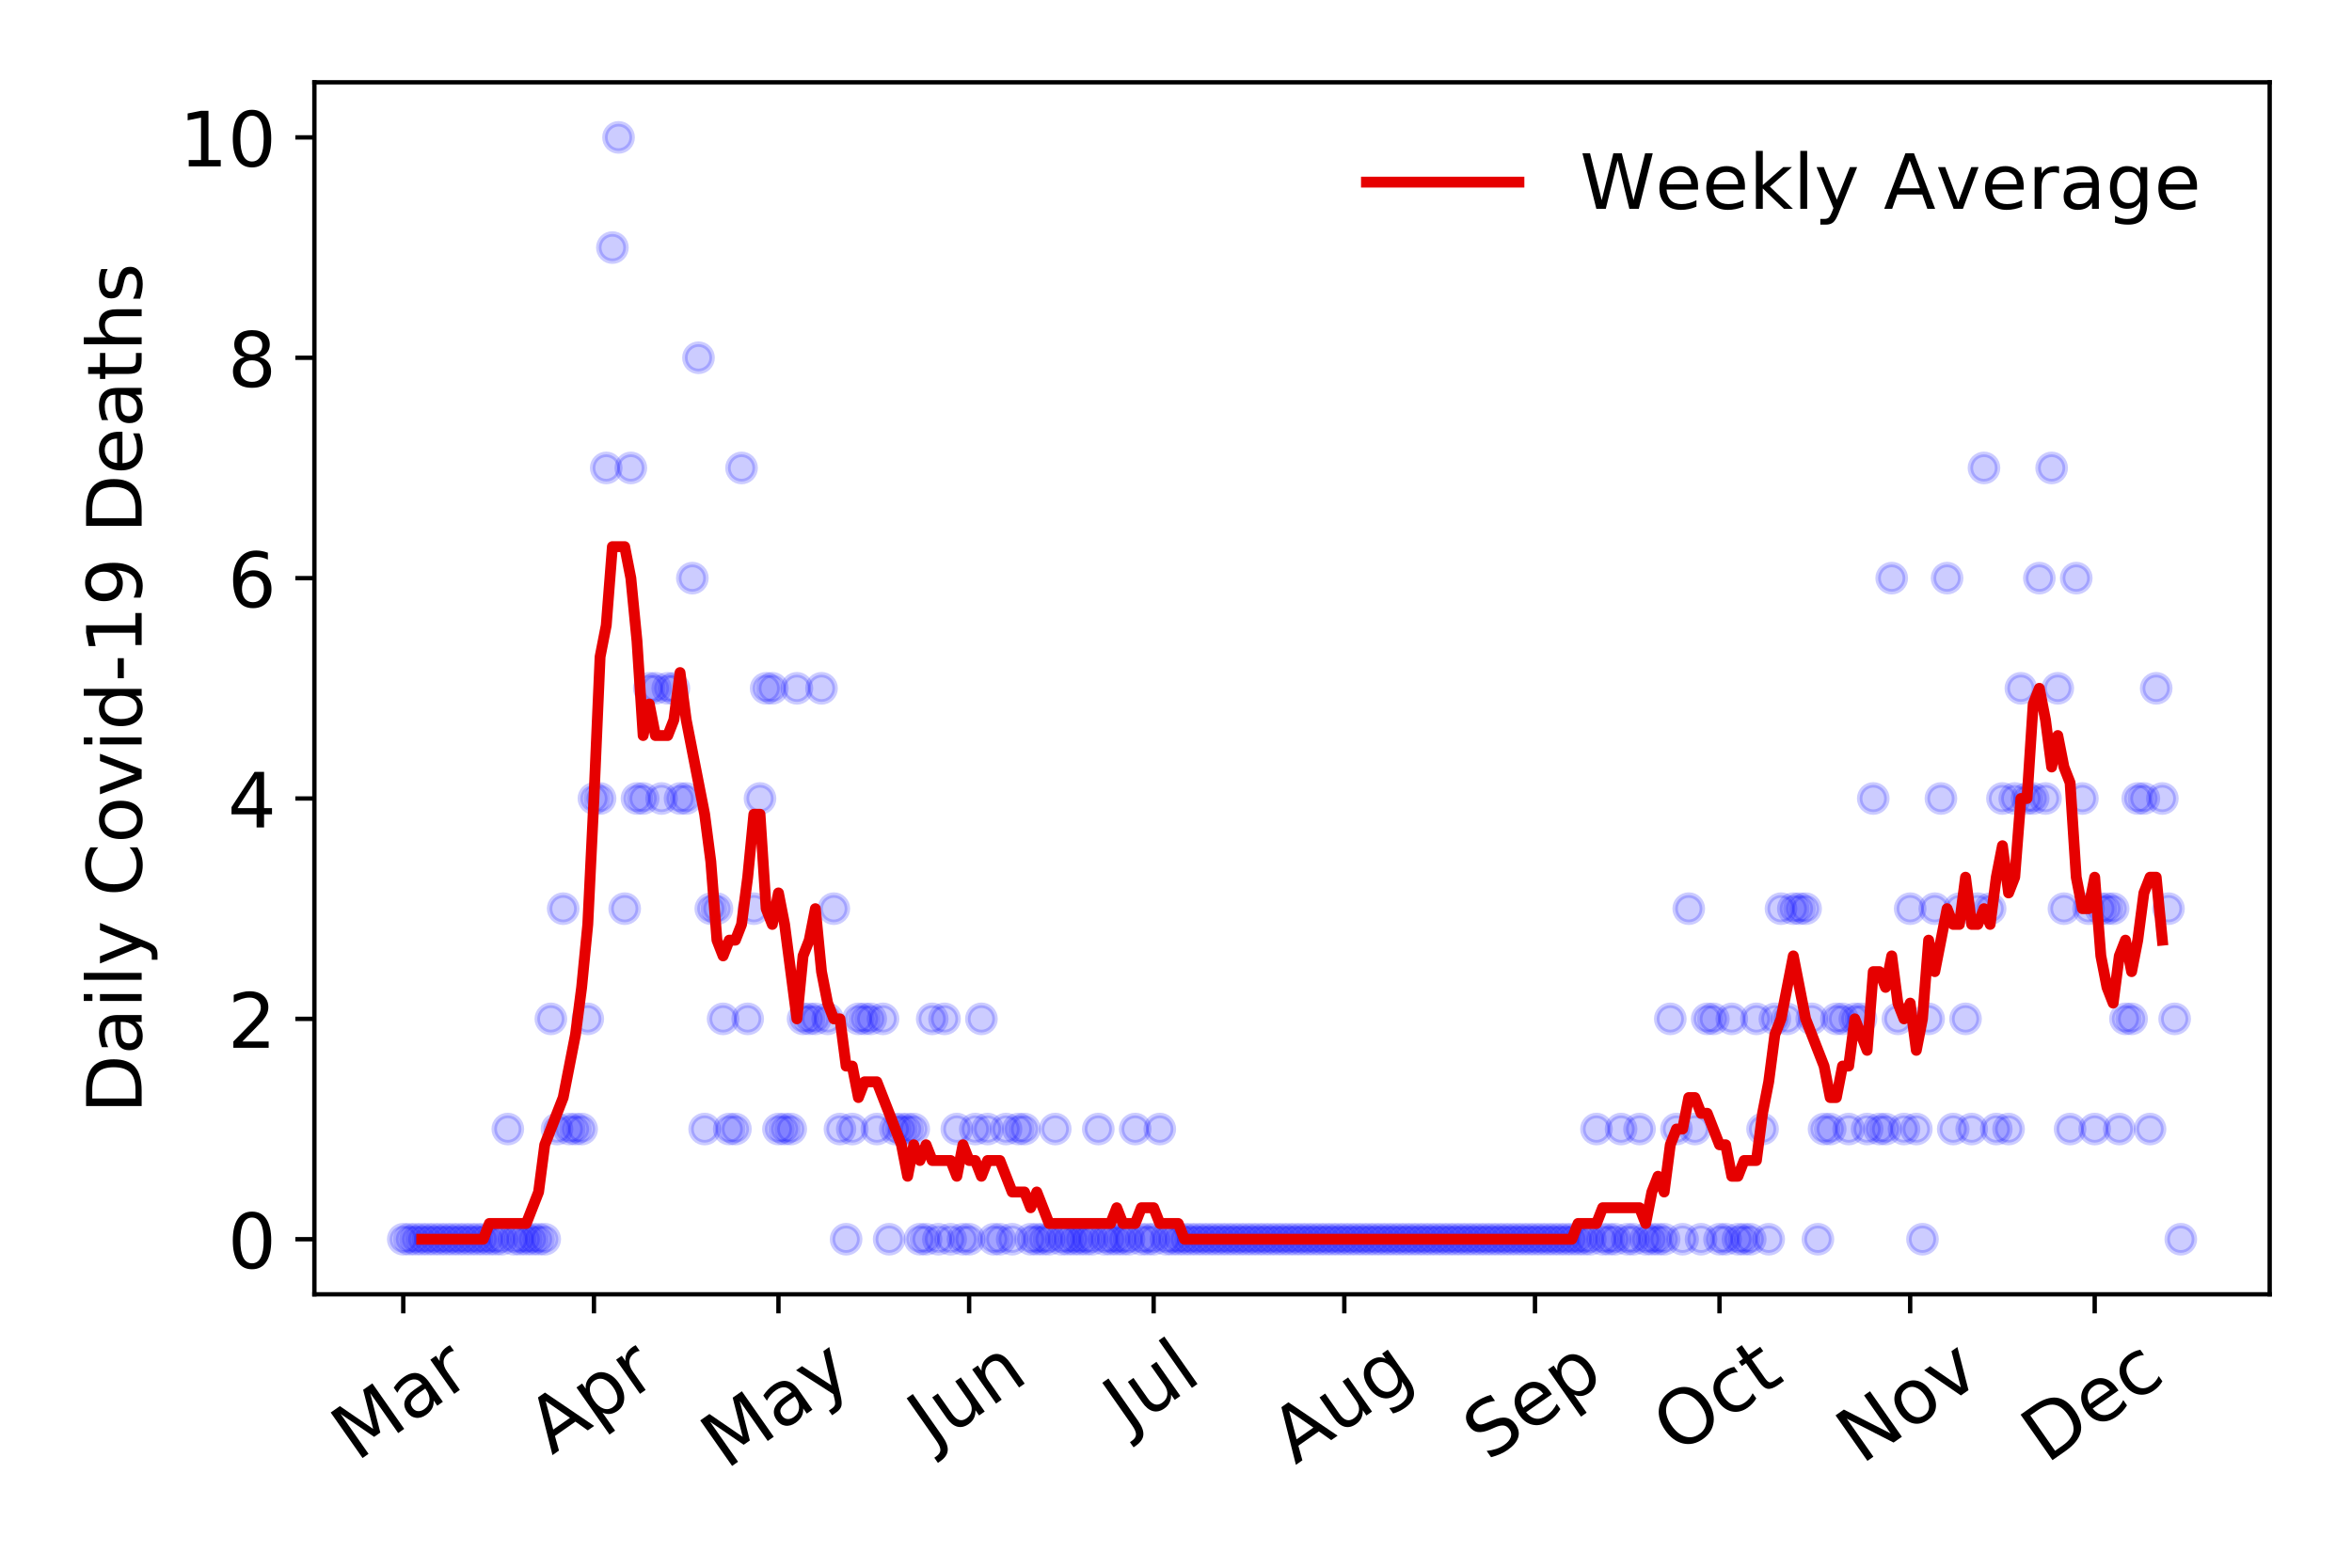 <?xml version="1.0" encoding="utf-8" standalone="no"?>
<!DOCTYPE svg PUBLIC "-//W3C//DTD SVG 1.1//EN"
  "http://www.w3.org/Graphics/SVG/1.1/DTD/svg11.dtd">
<!-- Created with matplotlib (https://matplotlib.org/) -->
<svg height="288pt" version="1.1" viewBox="0 0 432 288" width="432pt" xmlns="http://www.w3.org/2000/svg" xmlns:xlink="http://www.w3.org/1999/xlink">
 <defs>
  <style type="text/css">
*{stroke-linecap:butt;stroke-linejoin:round;}
  </style>
 </defs>
 <g id="figure_1">
  <g id="patch_1">
   <path d="M 0 288 
L 432 288 
L 432 0 
L 0 0 
z
" style="fill:#ffffff;"/>
  </g>
  <g id="axes_1">
   <g id="patch_2">
    <path d="M 57.745 237.778 
L 416.88 237.778 
L 416.88 15.12 
L 57.745 15.12 
z
" style="fill:#ffffff;"/>
   </g>
   <g id="matplotlib.axis_1">
    <g id="xtick_1">
     <g id="line2d_1">
      <defs>
       <path d="M 0 0 
L 0 3.5 
" id="m8ca541cc01" style="stroke:#000000;stroke-width:0.8;"/>
      </defs>
      <g>
       <use style="stroke:#000000;stroke-width:0.8;" x="74.069" xlink:href="#m8ca541cc01" y="237.778"/>
      </g>
     </g>
     <g id="text_1">
      <!-- Mar -->
      <defs>
       <path d="M 9.812 72.906 
L 24.516 72.906 
L 43.109 23.297 
L 61.812 72.906 
L 76.516 72.906 
L 76.516 0 
L 66.891 0 
L 66.891 64.016 
L 48.094 14.016 
L 38.188 14.016 
L 19.391 64.016 
L 19.391 0 
L 9.812 0 
z
" id="DejaVuSans-77"/>
       <path d="M 34.281 27.484 
Q 23.391 27.484 19.188 25 
Q 14.984 22.516 14.984 16.5 
Q 14.984 11.719 18.141 8.906 
Q 21.297 6.109 26.703 6.109 
Q 34.188 6.109 38.703 11.406 
Q 43.219 16.703 43.219 25.484 
L 43.219 27.484 
z
M 52.203 31.203 
L 52.203 0 
L 43.219 0 
L 43.219 8.297 
Q 40.141 3.328 35.547 0.953 
Q 30.953 -1.422 24.312 -1.422 
Q 15.922 -1.422 10.953 3.297 
Q 6 8.016 6 15.922 
Q 6 25.141 12.172 29.828 
Q 18.359 34.516 30.609 34.516 
L 43.219 34.516 
L 43.219 35.406 
Q 43.219 41.609 39.141 45 
Q 35.062 48.391 27.688 48.391 
Q 23 48.391 18.547 47.266 
Q 14.109 46.141 10.016 43.891 
L 10.016 52.203 
Q 14.938 54.109 19.578 55.047 
Q 24.219 56 28.609 56 
Q 40.484 56 46.344 49.844 
Q 52.203 43.703 52.203 31.203 
z
" id="DejaVuSans-97"/>
       <path d="M 41.109 46.297 
Q 39.594 47.172 37.812 47.578 
Q 36.031 48 33.891 48 
Q 26.266 48 22.188 43.047 
Q 18.109 38.094 18.109 28.812 
L 18.109 0 
L 9.078 0 
L 9.078 54.688 
L 18.109 54.688 
L 18.109 46.188 
Q 20.953 51.172 25.484 53.578 
Q 30.031 56 36.531 56 
Q 37.453 56 38.578 55.875 
Q 39.703 55.766 41.062 55.516 
z
" id="DejaVuSans-114"/>
      </defs>
      <g transform="translate(65.467 268.643)rotate(-35)scale(0.14 -0.14)">
       <use xlink:href="#DejaVuSans-77"/>
       <use x="86.279" xlink:href="#DejaVuSans-97"/>
       <use x="147.559" xlink:href="#DejaVuSans-114"/>
      </g>
     </g>
    </g>
    <g id="xtick_2">
     <g id="line2d_2">
      <g>
       <use style="stroke:#000000;stroke-width:0.8;" x="109.09" xlink:href="#m8ca541cc01" y="237.778"/>
      </g>
     </g>
     <g id="text_2">
      <!-- Apr -->
      <defs>
       <path d="M 34.188 63.188 
L 20.797 26.906 
L 47.609 26.906 
z
M 28.609 72.906 
L 39.797 72.906 
L 67.578 0 
L 57.328 0 
L 50.688 18.703 
L 17.828 18.703 
L 11.188 0 
L 0.781 0 
z
" id="DejaVuSans-65"/>
       <path d="M 18.109 8.203 
L 18.109 -20.797 
L 9.078 -20.797 
L 9.078 54.688 
L 18.109 54.688 
L 18.109 46.391 
Q 20.953 51.266 25.266 53.625 
Q 29.594 56 35.594 56 
Q 45.562 56 51.781 48.094 
Q 58.016 40.188 58.016 27.297 
Q 58.016 14.406 51.781 6.484 
Q 45.562 -1.422 35.594 -1.422 
Q 29.594 -1.422 25.266 0.953 
Q 20.953 3.328 18.109 8.203 
z
M 48.688 27.297 
Q 48.688 37.203 44.609 42.844 
Q 40.531 48.484 33.406 48.484 
Q 26.266 48.484 22.188 42.844 
Q 18.109 37.203 18.109 27.297 
Q 18.109 17.391 22.188 11.75 
Q 26.266 6.109 33.406 6.109 
Q 40.531 6.109 44.609 11.75 
Q 48.688 17.391 48.688 27.297 
z
" id="DejaVuSans-112"/>
      </defs>
      <g transform="translate(101.386 267.384)rotate(-35)scale(0.14 -0.14)">
       <use xlink:href="#DejaVuSans-65"/>
       <use x="68.408" xlink:href="#DejaVuSans-112"/>
       <use x="131.885" xlink:href="#DejaVuSans-114"/>
      </g>
     </g>
    </g>
    <g id="xtick_3">
     <g id="line2d_3">
      <g>
       <use style="stroke:#000000;stroke-width:0.8;" x="142.982" xlink:href="#m8ca541cc01" y="237.778"/>
      </g>
     </g>
     <g id="text_3">
      <!-- May -->
      <defs>
       <path d="M 32.172 -5.078 
Q 28.375 -14.844 24.75 -17.812 
Q 21.141 -20.797 15.094 -20.797 
L 7.906 -20.797 
L 7.906 -13.281 
L 13.188 -13.281 
Q 16.891 -13.281 18.938 -11.516 
Q 21 -9.766 23.484 -3.219 
L 25.094 0.875 
L 2.984 54.688 
L 12.5 54.688 
L 29.594 11.922 
L 46.688 54.688 
L 56.203 54.688 
z
" id="DejaVuSans-121"/>
      </defs>
      <g transform="translate(133.342 270.094)rotate(-35)scale(0.14 -0.14)">
       <use xlink:href="#DejaVuSans-77"/>
       <use x="86.279" xlink:href="#DejaVuSans-97"/>
       <use x="147.559" xlink:href="#DejaVuSans-121"/>
      </g>
     </g>
    </g>
    <g id="xtick_4">
     <g id="line2d_4">
      <g>
       <use style="stroke:#000000;stroke-width:0.8;" x="178.003" xlink:href="#m8ca541cc01" y="237.778"/>
      </g>
     </g>
     <g id="text_4">
      <!-- Jun -->
      <defs>
       <path d="M 9.812 72.906 
L 19.672 72.906 
L 19.672 5.078 
Q 19.672 -8.109 14.672 -14.062 
Q 9.672 -20.016 -1.422 -20.016 
L -5.172 -20.016 
L -5.172 -11.719 
L -2.094 -11.719 
Q 4.438 -11.719 7.125 -8.047 
Q 9.812 -4.391 9.812 5.078 
z
" id="DejaVuSans-74"/>
       <path d="M 8.5 21.578 
L 8.5 54.688 
L 17.484 54.688 
L 17.484 21.922 
Q 17.484 14.156 20.5 10.266 
Q 23.531 6.391 29.594 6.391 
Q 36.859 6.391 41.078 11.031 
Q 45.312 15.672 45.312 23.688 
L 45.312 54.688 
L 54.297 54.688 
L 54.297 0 
L 45.312 0 
L 45.312 8.406 
Q 42.047 3.422 37.719 1 
Q 33.406 -1.422 27.688 -1.422 
Q 18.266 -1.422 13.375 4.438 
Q 8.5 10.297 8.5 21.578 
z
M 31.109 56 
z
" id="DejaVuSans-117"/>
       <path d="M 54.891 33.016 
L 54.891 0 
L 45.906 0 
L 45.906 32.719 
Q 45.906 40.484 42.875 44.328 
Q 39.844 48.188 33.797 48.188 
Q 26.516 48.188 22.312 43.547 
Q 18.109 38.922 18.109 30.906 
L 18.109 0 
L 9.078 0 
L 9.078 54.688 
L 18.109 54.688 
L 18.109 46.188 
Q 21.344 51.125 25.703 53.562 
Q 30.078 56 35.797 56 
Q 45.219 56 50.047 50.172 
Q 54.891 44.344 54.891 33.016 
z
" id="DejaVuSans-110"/>
      </defs>
      <g transform="translate(171.259 266.039)rotate(-35)scale(0.14 -0.14)">
       <use xlink:href="#DejaVuSans-74"/>
       <use x="29.492" xlink:href="#DejaVuSans-117"/>
       <use x="92.871" xlink:href="#DejaVuSans-110"/>
      </g>
     </g>
    </g>
    <g id="xtick_5">
     <g id="line2d_5">
      <g>
       <use style="stroke:#000000;stroke-width:0.8;" x="211.894" xlink:href="#m8ca541cc01" y="237.778"/>
      </g>
     </g>
     <g id="text_5">
      <!-- Jul -->
      <defs>
       <path d="M 9.422 75.984 
L 18.406 75.984 
L 18.406 0 
L 9.422 0 
z
" id="DejaVuSans-108"/>
      </defs>
      <g transform="translate(207.191 263.181)rotate(-35)scale(0.14 -0.14)">
       <use xlink:href="#DejaVuSans-74"/>
       <use x="29.492" xlink:href="#DejaVuSans-117"/>
       <use x="92.871" xlink:href="#DejaVuSans-108"/>
      </g>
     </g>
    </g>
    <g id="xtick_6">
     <g id="line2d_6">
      <g>
       <use style="stroke:#000000;stroke-width:0.8;" x="246.915" xlink:href="#m8ca541cc01" y="237.778"/>
      </g>
     </g>
     <g id="text_6">
      <!-- Aug -->
      <defs>
       <path d="M 45.406 27.984 
Q 45.406 37.75 41.375 43.109 
Q 37.359 48.484 30.078 48.484 
Q 22.859 48.484 18.828 43.109 
Q 14.797 37.75 14.797 27.984 
Q 14.797 18.266 18.828 12.891 
Q 22.859 7.516 30.078 7.516 
Q 37.359 7.516 41.375 12.891 
Q 45.406 18.266 45.406 27.984 
z
M 54.391 6.781 
Q 54.391 -7.172 48.188 -13.984 
Q 42 -20.797 29.203 -20.797 
Q 24.469 -20.797 20.266 -20.094 
Q 16.062 -19.391 12.109 -17.922 
L 12.109 -9.188 
Q 16.062 -11.328 19.922 -12.344 
Q 23.781 -13.375 27.781 -13.375 
Q 36.625 -13.375 41.016 -8.766 
Q 45.406 -4.156 45.406 5.172 
L 45.406 9.625 
Q 42.625 4.781 38.281 2.391 
Q 33.938 0 27.875 0 
Q 17.828 0 11.672 7.656 
Q 5.516 15.328 5.516 27.984 
Q 5.516 40.672 11.672 48.328 
Q 17.828 56 27.875 56 
Q 33.938 56 38.281 53.609 
Q 42.625 51.219 45.406 46.391 
L 45.406 54.688 
L 54.391 54.688 
z
" id="DejaVuSans-103"/>
      </defs>
      <g transform="translate(237.934 269.172)rotate(-35)scale(0.14 -0.14)">
       <use xlink:href="#DejaVuSans-65"/>
       <use x="68.408" xlink:href="#DejaVuSans-117"/>
       <use x="131.787" xlink:href="#DejaVuSans-103"/>
      </g>
     </g>
    </g>
    <g id="xtick_7">
     <g id="line2d_7">
      <g>
       <use style="stroke:#000000;stroke-width:0.8;" x="281.936" xlink:href="#m8ca541cc01" y="237.778"/>
      </g>
     </g>
     <g id="text_7">
      <!-- Sep -->
      <defs>
       <path d="M 53.516 70.516 
L 53.516 60.891 
Q 47.906 63.578 42.922 64.891 
Q 37.938 66.219 33.297 66.219 
Q 25.25 66.219 20.875 63.094 
Q 16.5 59.969 16.5 54.203 
Q 16.5 49.359 19.406 46.891 
Q 22.312 44.438 30.422 42.922 
L 36.375 41.703 
Q 47.406 39.594 52.656 34.297 
Q 57.906 29 57.906 20.125 
Q 57.906 9.516 50.797 4.047 
Q 43.703 -1.422 29.984 -1.422 
Q 24.812 -1.422 18.969 -0.25 
Q 13.141 0.922 6.891 3.219 
L 6.891 13.375 
Q 12.891 10.016 18.656 8.297 
Q 24.422 6.594 29.984 6.594 
Q 38.422 6.594 43.016 9.906 
Q 47.609 13.234 47.609 19.391 
Q 47.609 24.75 44.312 27.781 
Q 41.016 30.812 33.5 32.328 
L 27.484 33.5 
Q 16.453 35.688 11.516 40.375 
Q 6.594 45.062 6.594 53.422 
Q 6.594 63.094 13.406 68.656 
Q 20.219 74.219 32.172 74.219 
Q 37.312 74.219 42.625 73.281 
Q 47.953 72.359 53.516 70.516 
z
" id="DejaVuSans-83"/>
       <path d="M 56.203 29.594 
L 56.203 25.203 
L 14.891 25.203 
Q 15.484 15.922 20.484 11.062 
Q 25.484 6.203 34.422 6.203 
Q 39.594 6.203 44.453 7.469 
Q 49.312 8.734 54.109 11.281 
L 54.109 2.781 
Q 49.266 0.734 44.188 -0.344 
Q 39.109 -1.422 33.891 -1.422 
Q 20.797 -1.422 13.156 6.188 
Q 5.516 13.812 5.516 26.812 
Q 5.516 40.234 12.766 48.109 
Q 20.016 56 32.328 56 
Q 43.359 56 49.781 48.891 
Q 56.203 41.797 56.203 29.594 
z
M 47.219 32.234 
Q 47.125 39.594 43.094 43.984 
Q 39.062 48.391 32.422 48.391 
Q 24.906 48.391 20.391 44.141 
Q 15.875 39.891 15.188 32.172 
z
" id="DejaVuSans-101"/>
      </defs>
      <g transform="translate(273.343 268.629)rotate(-35)scale(0.14 -0.14)">
       <use xlink:href="#DejaVuSans-83"/>
       <use x="63.477" xlink:href="#DejaVuSans-101"/>
       <use x="125" xlink:href="#DejaVuSans-112"/>
      </g>
     </g>
    </g>
    <g id="xtick_8">
     <g id="line2d_8">
      <g>
       <use style="stroke:#000000;stroke-width:0.8;" x="315.827" xlink:href="#m8ca541cc01" y="237.778"/>
      </g>
     </g>
     <g id="text_8">
      <!-- Oct -->
      <defs>
       <path d="M 39.406 66.219 
Q 28.656 66.219 22.328 58.203 
Q 16.016 50.203 16.016 36.375 
Q 16.016 22.609 22.328 14.594 
Q 28.656 6.594 39.406 6.594 
Q 50.141 6.594 56.422 14.594 
Q 62.703 22.609 62.703 36.375 
Q 62.703 50.203 56.422 58.203 
Q 50.141 66.219 39.406 66.219 
z
M 39.406 74.219 
Q 54.734 74.219 63.906 63.938 
Q 73.094 53.656 73.094 36.375 
Q 73.094 19.141 63.906 8.859 
Q 54.734 -1.422 39.406 -1.422 
Q 24.031 -1.422 14.812 8.828 
Q 5.609 19.094 5.609 36.375 
Q 5.609 53.656 14.812 63.938 
Q 24.031 74.219 39.406 74.219 
z
" id="DejaVuSans-79"/>
       <path d="M 48.781 52.594 
L 48.781 44.188 
Q 44.969 46.297 41.141 47.344 
Q 37.312 48.391 33.406 48.391 
Q 24.656 48.391 19.812 42.844 
Q 14.984 37.312 14.984 27.297 
Q 14.984 17.281 19.812 11.734 
Q 24.656 6.203 33.406 6.203 
Q 37.312 6.203 41.141 7.25 
Q 44.969 8.297 48.781 10.406 
L 48.781 2.094 
Q 45.016 0.344 40.984 -0.531 
Q 36.969 -1.422 32.422 -1.422 
Q 20.062 -1.422 12.781 6.344 
Q 5.516 14.109 5.516 27.297 
Q 5.516 40.672 12.859 48.328 
Q 20.219 56 33.016 56 
Q 37.156 56 41.109 55.141 
Q 45.062 54.297 48.781 52.594 
z
" id="DejaVuSans-99"/>
       <path d="M 18.312 70.219 
L 18.312 54.688 
L 36.812 54.688 
L 36.812 47.703 
L 18.312 47.703 
L 18.312 18.016 
Q 18.312 11.328 20.141 9.422 
Q 21.969 7.516 27.594 7.516 
L 36.812 7.516 
L 36.812 0 
L 27.594 0 
Q 17.188 0 13.234 3.875 
Q 9.281 7.766 9.281 18.016 
L 9.281 47.703 
L 2.688 47.703 
L 2.688 54.688 
L 9.281 54.688 
L 9.281 70.219 
z
" id="DejaVuSans-116"/>
      </defs>
      <g transform="translate(308.129 267.377)rotate(-35)scale(0.14 -0.14)">
       <use xlink:href="#DejaVuSans-79"/>
       <use x="78.711" xlink:href="#DejaVuSans-99"/>
       <use x="133.691" xlink:href="#DejaVuSans-116"/>
      </g>
     </g>
    </g>
    <g id="xtick_9">
     <g id="line2d_9">
      <g>
       <use style="stroke:#000000;stroke-width:0.8;" x="350.848" xlink:href="#m8ca541cc01" y="237.778"/>
      </g>
     </g>
     <g id="text_9">
      <!-- Nov -->
      <defs>
       <path d="M 9.812 72.906 
L 23.094 72.906 
L 55.422 11.922 
L 55.422 72.906 
L 64.984 72.906 
L 64.984 0 
L 51.703 0 
L 19.391 60.984 
L 19.391 0 
L 9.812 0 
z
" id="DejaVuSans-78"/>
       <path d="M 30.609 48.391 
Q 23.391 48.391 19.188 42.75 
Q 14.984 37.109 14.984 27.297 
Q 14.984 17.484 19.156 11.844 
Q 23.344 6.203 30.609 6.203 
Q 37.797 6.203 41.984 11.859 
Q 46.188 17.531 46.188 27.297 
Q 46.188 37.016 41.984 42.703 
Q 37.797 48.391 30.609 48.391 
z
M 30.609 56 
Q 42.328 56 49.016 48.375 
Q 55.719 40.766 55.719 27.297 
Q 55.719 13.875 49.016 6.219 
Q 42.328 -1.422 30.609 -1.422 
Q 18.844 -1.422 12.172 6.219 
Q 5.516 13.875 5.516 27.297 
Q 5.516 40.766 12.172 48.375 
Q 18.844 56 30.609 56 
z
" id="DejaVuSans-111"/>
       <path d="M 2.984 54.688 
L 12.5 54.688 
L 29.594 8.797 
L 46.688 54.688 
L 56.203 54.688 
L 35.688 0 
L 23.484 0 
z
" id="DejaVuSans-118"/>
      </defs>
      <g transform="translate(341.872 269.166)rotate(-35)scale(0.14 -0.14)">
       <use xlink:href="#DejaVuSans-78"/>
       <use x="74.805" xlink:href="#DejaVuSans-111"/>
       <use x="135.986" xlink:href="#DejaVuSans-118"/>
      </g>
     </g>
    </g>
    <g id="xtick_10">
     <g id="line2d_10">
      <g>
       <use style="stroke:#000000;stroke-width:0.8;" x="384.74" xlink:href="#m8ca541cc01" y="237.778"/>
      </g>
     </g>
     <g id="text_10">
      <!-- Dec -->
      <defs>
       <path d="M 19.672 64.797 
L 19.672 8.109 
L 31.594 8.109 
Q 46.688 8.109 53.688 14.938 
Q 60.688 21.781 60.688 36.531 
Q 60.688 51.172 53.688 57.984 
Q 46.688 64.797 31.594 64.797 
z
M 9.812 72.906 
L 30.078 72.906 
Q 51.266 72.906 61.172 64.094 
Q 71.094 55.281 71.094 36.531 
Q 71.094 17.672 61.125 8.828 
Q 51.172 0 30.078 0 
L 9.812 0 
z
" id="DejaVuSans-68"/>
      </defs>
      <g transform="translate(375.859 269.032)rotate(-35)scale(0.14 -0.14)">
       <use xlink:href="#DejaVuSans-68"/>
       <use x="77.002" xlink:href="#DejaVuSans-101"/>
       <use x="138.525" xlink:href="#DejaVuSans-99"/>
      </g>
     </g>
    </g>
   </g>
   <g id="matplotlib.axis_2">
    <g id="ytick_1">
     <g id="line2d_11">
      <defs>
       <path d="M 0 0 
L -3.5 0 
" id="m608afa6b62" style="stroke:#000000;stroke-width:0.8;"/>
      </defs>
      <g>
       <use style="stroke:#000000;stroke-width:0.8;" x="57.745" xlink:href="#m608afa6b62" y="227.657"/>
      </g>
     </g>
     <g id="text_11">
      <!-- 0 -->
      <defs>
       <path d="M 31.781 66.406 
Q 24.172 66.406 20.328 58.906 
Q 16.5 51.422 16.5 36.375 
Q 16.5 21.391 20.328 13.891 
Q 24.172 6.391 31.781 6.391 
Q 39.453 6.391 43.281 13.891 
Q 47.125 21.391 47.125 36.375 
Q 47.125 51.422 43.281 58.906 
Q 39.453 66.406 31.781 66.406 
z
M 31.781 74.219 
Q 44.047 74.219 50.516 64.516 
Q 56.984 54.828 56.984 36.375 
Q 56.984 17.969 50.516 8.266 
Q 44.047 -1.422 31.781 -1.422 
Q 19.531 -1.422 13.062 8.266 
Q 6.594 17.969 6.594 36.375 
Q 6.594 54.828 13.062 64.516 
Q 19.531 74.219 31.781 74.219 
z
" id="DejaVuSans-48"/>
      </defs>
      <g transform="translate(41.837 232.976)scale(0.14 -0.14)">
       <use xlink:href="#DejaVuSans-48"/>
      </g>
     </g>
    </g>
    <g id="ytick_2">
     <g id="line2d_12">
      <g>
       <use style="stroke:#000000;stroke-width:0.8;" x="57.745" xlink:href="#m608afa6b62" y="187.174"/>
      </g>
     </g>
     <g id="text_12">
      <!-- 2 -->
      <defs>
       <path d="M 19.188 8.297 
L 53.609 8.297 
L 53.609 0 
L 7.328 0 
L 7.328 8.297 
Q 12.938 14.109 22.625 23.891 
Q 32.328 33.688 34.812 36.531 
Q 39.547 41.844 41.422 45.531 
Q 43.312 49.219 43.312 52.781 
Q 43.312 58.594 39.234 62.25 
Q 35.156 65.922 28.609 65.922 
Q 23.969 65.922 18.812 64.312 
Q 13.672 62.703 7.812 59.422 
L 7.812 69.391 
Q 13.766 71.781 18.938 73 
Q 24.125 74.219 28.422 74.219 
Q 39.75 74.219 46.484 68.547 
Q 53.219 62.891 53.219 53.422 
Q 53.219 48.922 51.531 44.891 
Q 49.859 40.875 45.406 35.406 
Q 44.188 33.984 37.641 27.219 
Q 31.109 20.453 19.188 8.297 
z
" id="DejaVuSans-50"/>
      </defs>
      <g transform="translate(41.837 192.493)scale(0.14 -0.14)">
       <use xlink:href="#DejaVuSans-50"/>
      </g>
     </g>
    </g>
    <g id="ytick_3">
     <g id="line2d_13">
      <g>
       <use style="stroke:#000000;stroke-width:0.8;" x="57.745" xlink:href="#m608afa6b62" y="146.691"/>
      </g>
     </g>
     <g id="text_13">
      <!-- 4 -->
      <defs>
       <path d="M 37.797 64.312 
L 12.891 25.391 
L 37.797 25.391 
z
M 35.203 72.906 
L 47.609 72.906 
L 47.609 25.391 
L 58.016 25.391 
L 58.016 17.188 
L 47.609 17.188 
L 47.609 0 
L 37.797 0 
L 37.797 17.188 
L 4.891 17.188 
L 4.891 26.703 
z
" id="DejaVuSans-52"/>
      </defs>
      <g transform="translate(41.837 152.01)scale(0.14 -0.14)">
       <use xlink:href="#DejaVuSans-52"/>
      </g>
     </g>
    </g>
    <g id="ytick_4">
     <g id="line2d_14">
      <g>
       <use style="stroke:#000000;stroke-width:0.8;" x="57.745" xlink:href="#m608afa6b62" y="106.207"/>
      </g>
     </g>
     <g id="text_14">
      <!-- 6 -->
      <defs>
       <path d="M 33.016 40.375 
Q 26.375 40.375 22.484 35.828 
Q 18.609 31.297 18.609 23.391 
Q 18.609 15.531 22.484 10.953 
Q 26.375 6.391 33.016 6.391 
Q 39.656 6.391 43.531 10.953 
Q 47.406 15.531 47.406 23.391 
Q 47.406 31.297 43.531 35.828 
Q 39.656 40.375 33.016 40.375 
z
M 52.594 71.297 
L 52.594 62.312 
Q 48.875 64.062 45.094 64.984 
Q 41.312 65.922 37.594 65.922 
Q 27.828 65.922 22.672 59.328 
Q 17.531 52.734 16.797 39.406 
Q 19.672 43.656 24.016 45.922 
Q 28.375 48.188 33.594 48.188 
Q 44.578 48.188 50.953 41.516 
Q 57.328 34.859 57.328 23.391 
Q 57.328 12.156 50.688 5.359 
Q 44.047 -1.422 33.016 -1.422 
Q 20.359 -1.422 13.672 8.266 
Q 6.984 17.969 6.984 36.375 
Q 6.984 53.656 15.188 63.938 
Q 23.391 74.219 37.203 74.219 
Q 40.922 74.219 44.703 73.484 
Q 48.484 72.75 52.594 71.297 
z
" id="DejaVuSans-54"/>
      </defs>
      <g transform="translate(41.837 111.526)scale(0.14 -0.14)">
       <use xlink:href="#DejaVuSans-54"/>
      </g>
     </g>
    </g>
    <g id="ytick_5">
     <g id="line2d_15">
      <g>
       <use style="stroke:#000000;stroke-width:0.8;" x="57.745" xlink:href="#m608afa6b62" y="65.724"/>
      </g>
     </g>
     <g id="text_15">
      <!-- 8 -->
      <defs>
       <path d="M 31.781 34.625 
Q 24.75 34.625 20.719 30.859 
Q 16.703 27.094 16.703 20.516 
Q 16.703 13.922 20.719 10.156 
Q 24.75 6.391 31.781 6.391 
Q 38.812 6.391 42.859 10.172 
Q 46.922 13.969 46.922 20.516 
Q 46.922 27.094 42.891 30.859 
Q 38.875 34.625 31.781 34.625 
z
M 21.922 38.812 
Q 15.578 40.375 12.031 44.719 
Q 8.5 49.078 8.5 55.328 
Q 8.5 64.062 14.719 69.141 
Q 20.953 74.219 31.781 74.219 
Q 42.672 74.219 48.875 69.141 
Q 55.078 64.062 55.078 55.328 
Q 55.078 49.078 51.531 44.719 
Q 48 40.375 41.703 38.812 
Q 48.828 37.156 52.797 32.312 
Q 56.781 27.484 56.781 20.516 
Q 56.781 9.906 50.312 4.234 
Q 43.844 -1.422 31.781 -1.422 
Q 19.734 -1.422 13.25 4.234 
Q 6.781 9.906 6.781 20.516 
Q 6.781 27.484 10.781 32.312 
Q 14.797 37.156 21.922 38.812 
z
M 18.312 54.391 
Q 18.312 48.734 21.844 45.562 
Q 25.391 42.391 31.781 42.391 
Q 38.141 42.391 41.719 45.562 
Q 45.312 48.734 45.312 54.391 
Q 45.312 60.062 41.719 63.234 
Q 38.141 66.406 31.781 66.406 
Q 25.391 66.406 21.844 63.234 
Q 18.312 60.062 18.312 54.391 
z
" id="DejaVuSans-56"/>
      </defs>
      <g transform="translate(41.837 71.043)scale(0.14 -0.14)">
       <use xlink:href="#DejaVuSans-56"/>
      </g>
     </g>
    </g>
    <g id="ytick_6">
     <g id="line2d_16">
      <g>
       <use style="stroke:#000000;stroke-width:0.8;" x="57.745" xlink:href="#m608afa6b62" y="25.241"/>
      </g>
     </g>
     <g id="text_16">
      <!-- 10 -->
      <defs>
       <path d="M 12.406 8.297 
L 28.516 8.297 
L 28.516 63.922 
L 10.984 60.406 
L 10.984 69.391 
L 28.422 72.906 
L 38.281 72.906 
L 38.281 8.297 
L 54.391 8.297 
L 54.391 0 
L 12.406 0 
z
" id="DejaVuSans-49"/>
      </defs>
      <g transform="translate(32.93 30.56)scale(0.14 -0.14)">
       <use xlink:href="#DejaVuSans-49"/>
       <use x="63.623" xlink:href="#DejaVuSans-48"/>
      </g>
     </g>
    </g>
    <g id="text_17">
     <!-- Daily Covid-19 Deaths -->
     <defs>
      <path d="M 9.422 54.688 
L 18.406 54.688 
L 18.406 0 
L 9.422 0 
z
M 9.422 75.984 
L 18.406 75.984 
L 18.406 64.594 
L 9.422 64.594 
z
" id="DejaVuSans-105"/>
      <path id="DejaVuSans-32"/>
      <path d="M 64.406 67.281 
L 64.406 56.891 
Q 59.422 61.531 53.781 63.812 
Q 48.141 66.109 41.797 66.109 
Q 29.297 66.109 22.656 58.469 
Q 16.016 50.828 16.016 36.375 
Q 16.016 21.969 22.656 14.328 
Q 29.297 6.688 41.797 6.688 
Q 48.141 6.688 53.781 8.984 
Q 59.422 11.281 64.406 15.922 
L 64.406 5.609 
Q 59.234 2.094 53.438 0.328 
Q 47.656 -1.422 41.219 -1.422 
Q 24.656 -1.422 15.125 8.703 
Q 5.609 18.844 5.609 36.375 
Q 5.609 53.953 15.125 64.078 
Q 24.656 74.219 41.219 74.219 
Q 47.75 74.219 53.531 72.484 
Q 59.328 70.75 64.406 67.281 
z
" id="DejaVuSans-67"/>
      <path d="M 45.406 46.391 
L 45.406 75.984 
L 54.391 75.984 
L 54.391 0 
L 45.406 0 
L 45.406 8.203 
Q 42.578 3.328 38.25 0.953 
Q 33.938 -1.422 27.875 -1.422 
Q 17.969 -1.422 11.734 6.484 
Q 5.516 14.406 5.516 27.297 
Q 5.516 40.188 11.734 48.094 
Q 17.969 56 27.875 56 
Q 33.938 56 38.25 53.625 
Q 42.578 51.266 45.406 46.391 
z
M 14.797 27.297 
Q 14.797 17.391 18.875 11.75 
Q 22.953 6.109 30.078 6.109 
Q 37.203 6.109 41.297 11.75 
Q 45.406 17.391 45.406 27.297 
Q 45.406 37.203 41.297 42.844 
Q 37.203 48.484 30.078 48.484 
Q 22.953 48.484 18.875 42.844 
Q 14.797 37.203 14.797 27.297 
z
" id="DejaVuSans-100"/>
      <path d="M 4.891 31.391 
L 31.203 31.391 
L 31.203 23.391 
L 4.891 23.391 
z
" id="DejaVuSans-45"/>
      <path d="M 10.984 1.516 
L 10.984 10.5 
Q 14.703 8.734 18.5 7.812 
Q 22.312 6.891 25.984 6.891 
Q 35.75 6.891 40.891 13.453 
Q 46.047 20.016 46.781 33.406 
Q 43.953 29.203 39.594 26.953 
Q 35.25 24.703 29.984 24.703 
Q 19.047 24.703 12.672 31.312 
Q 6.297 37.938 6.297 49.422 
Q 6.297 60.641 12.938 67.422 
Q 19.578 74.219 30.609 74.219 
Q 43.266 74.219 49.922 64.516 
Q 56.594 54.828 56.594 36.375 
Q 56.594 19.141 48.406 8.859 
Q 40.234 -1.422 26.422 -1.422 
Q 22.703 -1.422 18.891 -0.688 
Q 15.094 0.047 10.984 1.516 
z
M 30.609 32.422 
Q 37.25 32.422 41.125 36.953 
Q 45.016 41.5 45.016 49.422 
Q 45.016 57.281 41.125 61.844 
Q 37.25 66.406 30.609 66.406 
Q 23.969 66.406 20.094 61.844 
Q 16.219 57.281 16.219 49.422 
Q 16.219 41.5 20.094 36.953 
Q 23.969 32.422 30.609 32.422 
z
" id="DejaVuSans-57"/>
      <path d="M 54.891 33.016 
L 54.891 0 
L 45.906 0 
L 45.906 32.719 
Q 45.906 40.484 42.875 44.328 
Q 39.844 48.188 33.797 48.188 
Q 26.516 48.188 22.312 43.547 
Q 18.109 38.922 18.109 30.906 
L 18.109 0 
L 9.078 0 
L 9.078 75.984 
L 18.109 75.984 
L 18.109 46.188 
Q 21.344 51.125 25.703 53.562 
Q 30.078 56 35.797 56 
Q 45.219 56 50.047 50.172 
Q 54.891 44.344 54.891 33.016 
z
" id="DejaVuSans-104"/>
      <path d="M 44.281 53.078 
L 44.281 44.578 
Q 40.484 46.531 36.375 47.5 
Q 32.281 48.484 27.875 48.484 
Q 21.188 48.484 17.844 46.438 
Q 14.5 44.391 14.5 40.281 
Q 14.5 37.156 16.891 35.375 
Q 19.281 33.594 26.516 31.984 
L 29.594 31.297 
Q 39.156 29.25 43.188 25.516 
Q 47.219 21.781 47.219 15.094 
Q 47.219 7.469 41.188 3.016 
Q 35.156 -1.422 24.609 -1.422 
Q 20.219 -1.422 15.453 -0.562 
Q 10.688 0.297 5.422 2 
L 5.422 11.281 
Q 10.406 8.688 15.234 7.391 
Q 20.062 6.109 24.812 6.109 
Q 31.156 6.109 34.562 8.281 
Q 37.984 10.453 37.984 14.406 
Q 37.984 18.062 35.516 20.016 
Q 33.062 21.969 24.703 23.781 
L 21.578 24.516 
Q 13.234 26.266 9.516 29.906 
Q 5.812 33.547 5.812 39.891 
Q 5.812 47.609 11.281 51.797 
Q 16.75 56 26.812 56 
Q 31.781 56 36.172 55.266 
Q 40.578 54.547 44.281 53.078 
z
" id="DejaVuSans-115"/>
     </defs>
     <g transform="translate(26.018 204.56)rotate(-90)scale(0.14 -0.14)">
      <use xlink:href="#DejaVuSans-68"/>
      <use x="77.002" xlink:href="#DejaVuSans-97"/>
      <use x="138.281" xlink:href="#DejaVuSans-105"/>
      <use x="166.064" xlink:href="#DejaVuSans-108"/>
      <use x="193.848" xlink:href="#DejaVuSans-121"/>
      <use x="253.027" xlink:href="#DejaVuSans-32"/>
      <use x="284.814" xlink:href="#DejaVuSans-67"/>
      <use x="354.639" xlink:href="#DejaVuSans-111"/>
      <use x="415.82" xlink:href="#DejaVuSans-118"/>
      <use x="475" xlink:href="#DejaVuSans-105"/>
      <use x="502.783" xlink:href="#DejaVuSans-100"/>
      <use x="566.26" xlink:href="#DejaVuSans-45"/>
      <use x="602.344" xlink:href="#DejaVuSans-49"/>
      <use x="665.967" xlink:href="#DejaVuSans-57"/>
      <use x="729.59" xlink:href="#DejaVuSans-32"/>
      <use x="761.377" xlink:href="#DejaVuSans-68"/>
      <use x="838.379" xlink:href="#DejaVuSans-101"/>
      <use x="899.902" xlink:href="#DejaVuSans-97"/>
      <use x="961.182" xlink:href="#DejaVuSans-116"/>
      <use x="1000.391" xlink:href="#DejaVuSans-104"/>
      <use x="1063.77" xlink:href="#DejaVuSans-115"/>
     </g>
    </g>
   </g>
   <g id="line2d_17">
    <defs>
     <path d="M 0 2.5 
C 0.663 2.5 1.299 2.237 1.768 1.768 
C 2.237 1.299 2.5 0.663 2.5 0 
C 2.5 -0.663 2.237 -1.299 1.768 -1.768 
C 1.299 -2.237 0.663 -2.5 0 -2.5 
C -0.663 -2.5 -1.299 -2.237 -1.768 -1.768 
C -2.237 -1.299 -2.5 -0.663 -2.5 0 
C -2.5 0.663 -2.237 1.299 -1.768 1.768 
C -1.299 2.237 -0.663 2.5 0 2.5 
z
" id="m7676d2fdd4" style="stroke:#0000ff;stroke-opacity:0.2;"/>
    </defs>
    <g clip-path="url(#pdeab2d60b1)">
     <use style="fill:#0000ff;fill-opacity:0.2;stroke:#0000ff;stroke-opacity:0.2;" x="74.069" xlink:href="#m7676d2fdd4" y="227.657"/>
     <use style="fill:#0000ff;fill-opacity:0.2;stroke:#0000ff;stroke-opacity:0.2;" x="75.199" xlink:href="#m7676d2fdd4" y="227.657"/>
     <use style="fill:#0000ff;fill-opacity:0.2;stroke:#0000ff;stroke-opacity:0.2;" x="76.329" xlink:href="#m7676d2fdd4" y="227.657"/>
     <use style="fill:#0000ff;fill-opacity:0.2;stroke:#0000ff;stroke-opacity:0.2;" x="77.458" xlink:href="#m7676d2fdd4" y="227.657"/>
     <use style="fill:#0000ff;fill-opacity:0.2;stroke:#0000ff;stroke-opacity:0.2;" x="78.588" xlink:href="#m7676d2fdd4" y="227.657"/>
     <use style="fill:#0000ff;fill-opacity:0.2;stroke:#0000ff;stroke-opacity:0.2;" x="79.718" xlink:href="#m7676d2fdd4" y="227.657"/>
     <use style="fill:#0000ff;fill-opacity:0.2;stroke:#0000ff;stroke-opacity:0.2;" x="80.848" xlink:href="#m7676d2fdd4" y="227.657"/>
     <use style="fill:#0000ff;fill-opacity:0.2;stroke:#0000ff;stroke-opacity:0.2;" x="81.977" xlink:href="#m7676d2fdd4" y="227.657"/>
     <use style="fill:#0000ff;fill-opacity:0.2;stroke:#0000ff;stroke-opacity:0.2;" x="83.107" xlink:href="#m7676d2fdd4" y="227.657"/>
     <use style="fill:#0000ff;fill-opacity:0.2;stroke:#0000ff;stroke-opacity:0.2;" x="84.237" xlink:href="#m7676d2fdd4" y="227.657"/>
     <use style="fill:#0000ff;fill-opacity:0.2;stroke:#0000ff;stroke-opacity:0.2;" x="85.366" xlink:href="#m7676d2fdd4" y="227.657"/>
     <use style="fill:#0000ff;fill-opacity:0.2;stroke:#0000ff;stroke-opacity:0.2;" x="86.496" xlink:href="#m7676d2fdd4" y="227.657"/>
     <use style="fill:#0000ff;fill-opacity:0.2;stroke:#0000ff;stroke-opacity:0.2;" x="87.626" xlink:href="#m7676d2fdd4" y="227.657"/>
     <use style="fill:#0000ff;fill-opacity:0.2;stroke:#0000ff;stroke-opacity:0.2;" x="88.756" xlink:href="#m7676d2fdd4" y="227.657"/>
     <use style="fill:#0000ff;fill-opacity:0.2;stroke:#0000ff;stroke-opacity:0.2;" x="89.885" xlink:href="#m7676d2fdd4" y="227.657"/>
     <use style="fill:#0000ff;fill-opacity:0.2;stroke:#0000ff;stroke-opacity:0.2;" x="91.015" xlink:href="#m7676d2fdd4" y="227.657"/>
     <use style="fill:#0000ff;fill-opacity:0.2;stroke:#0000ff;stroke-opacity:0.2;" x="92.145" xlink:href="#m7676d2fdd4" y="227.657"/>
     <use style="fill:#0000ff;fill-opacity:0.2;stroke:#0000ff;stroke-opacity:0.2;" x="93.274" xlink:href="#m7676d2fdd4" y="207.416"/>
     <use style="fill:#0000ff;fill-opacity:0.2;stroke:#0000ff;stroke-opacity:0.2;" x="94.404" xlink:href="#m7676d2fdd4" y="227.657"/>
     <use style="fill:#0000ff;fill-opacity:0.2;stroke:#0000ff;stroke-opacity:0.2;" x="95.534" xlink:href="#m7676d2fdd4" y="227.657"/>
     <use style="fill:#0000ff;fill-opacity:0.2;stroke:#0000ff;stroke-opacity:0.2;" x="96.664" xlink:href="#m7676d2fdd4" y="227.657"/>
     <use style="fill:#0000ff;fill-opacity:0.2;stroke:#0000ff;stroke-opacity:0.2;" x="97.793" xlink:href="#m7676d2fdd4" y="227.657"/>
     <use style="fill:#0000ff;fill-opacity:0.2;stroke:#0000ff;stroke-opacity:0.2;" x="98.923" xlink:href="#m7676d2fdd4" y="227.657"/>
     <use style="fill:#0000ff;fill-opacity:0.2;stroke:#0000ff;stroke-opacity:0.2;" x="100.053" xlink:href="#m7676d2fdd4" y="227.657"/>
     <use style="fill:#0000ff;fill-opacity:0.2;stroke:#0000ff;stroke-opacity:0.2;" x="101.182" xlink:href="#m7676d2fdd4" y="187.174"/>
     <use style="fill:#0000ff;fill-opacity:0.2;stroke:#0000ff;stroke-opacity:0.2;" x="102.312" xlink:href="#m7676d2fdd4" y="207.416"/>
     <use style="fill:#0000ff;fill-opacity:0.2;stroke:#0000ff;stroke-opacity:0.2;" x="103.442" xlink:href="#m7676d2fdd4" y="166.932"/>
     <use style="fill:#0000ff;fill-opacity:0.2;stroke:#0000ff;stroke-opacity:0.2;" x="104.572" xlink:href="#m7676d2fdd4" y="207.416"/>
     <use style="fill:#0000ff;fill-opacity:0.2;stroke:#0000ff;stroke-opacity:0.2;" x="105.701" xlink:href="#m7676d2fdd4" y="207.416"/>
     <use style="fill:#0000ff;fill-opacity:0.2;stroke:#0000ff;stroke-opacity:0.2;" x="106.831" xlink:href="#m7676d2fdd4" y="207.416"/>
     <use style="fill:#0000ff;fill-opacity:0.2;stroke:#0000ff;stroke-opacity:0.2;" x="107.961" xlink:href="#m7676d2fdd4" y="187.174"/>
     <use style="fill:#0000ff;fill-opacity:0.2;stroke:#0000ff;stroke-opacity:0.2;" x="109.09" xlink:href="#m7676d2fdd4" y="146.691"/>
     <use style="fill:#0000ff;fill-opacity:0.2;stroke:#0000ff;stroke-opacity:0.2;" x="110.22" xlink:href="#m7676d2fdd4" y="146.691"/>
     <use style="fill:#0000ff;fill-opacity:0.2;stroke:#0000ff;stroke-opacity:0.2;" x="111.35" xlink:href="#m7676d2fdd4" y="85.966"/>
     <use style="fill:#0000ff;fill-opacity:0.2;stroke:#0000ff;stroke-opacity:0.2;" x="112.479" xlink:href="#m7676d2fdd4" y="45.482"/>
     <use style="fill:#0000ff;fill-opacity:0.2;stroke:#0000ff;stroke-opacity:0.2;" x="113.609" xlink:href="#m7676d2fdd4" y="25.241"/>
     <use style="fill:#0000ff;fill-opacity:0.2;stroke:#0000ff;stroke-opacity:0.2;" x="114.739" xlink:href="#m7676d2fdd4" y="166.932"/>
     <use style="fill:#0000ff;fill-opacity:0.2;stroke:#0000ff;stroke-opacity:0.2;" x="115.869" xlink:href="#m7676d2fdd4" y="85.966"/>
     <use style="fill:#0000ff;fill-opacity:0.2;stroke:#0000ff;stroke-opacity:0.2;" x="116.998" xlink:href="#m7676d2fdd4" y="146.691"/>
     <use style="fill:#0000ff;fill-opacity:0.2;stroke:#0000ff;stroke-opacity:0.2;" x="118.128" xlink:href="#m7676d2fdd4" y="146.691"/>
     <use style="fill:#0000ff;fill-opacity:0.2;stroke:#0000ff;stroke-opacity:0.2;" x="119.258" xlink:href="#m7676d2fdd4" y="126.449"/>
     <use style="fill:#0000ff;fill-opacity:0.2;stroke:#0000ff;stroke-opacity:0.2;" x="120.387" xlink:href="#m7676d2fdd4" y="126.449"/>
     <use style="fill:#0000ff;fill-opacity:0.2;stroke:#0000ff;stroke-opacity:0.2;" x="121.517" xlink:href="#m7676d2fdd4" y="146.691"/>
     <use style="fill:#0000ff;fill-opacity:0.2;stroke:#0000ff;stroke-opacity:0.2;" x="122.647" xlink:href="#m7676d2fdd4" y="126.449"/>
     <use style="fill:#0000ff;fill-opacity:0.2;stroke:#0000ff;stroke-opacity:0.2;" x="123.777" xlink:href="#m7676d2fdd4" y="126.449"/>
     <use style="fill:#0000ff;fill-opacity:0.2;stroke:#0000ff;stroke-opacity:0.2;" x="124.906" xlink:href="#m7676d2fdd4" y="146.691"/>
     <use style="fill:#0000ff;fill-opacity:0.2;stroke:#0000ff;stroke-opacity:0.2;" x="126.036" xlink:href="#m7676d2fdd4" y="146.691"/>
     <use style="fill:#0000ff;fill-opacity:0.2;stroke:#0000ff;stroke-opacity:0.2;" x="127.166" xlink:href="#m7676d2fdd4" y="106.207"/>
     <use style="fill:#0000ff;fill-opacity:0.2;stroke:#0000ff;stroke-opacity:0.2;" x="128.295" xlink:href="#m7676d2fdd4" y="65.724"/>
     <use style="fill:#0000ff;fill-opacity:0.2;stroke:#0000ff;stroke-opacity:0.2;" x="129.425" xlink:href="#m7676d2fdd4" y="207.416"/>
     <use style="fill:#0000ff;fill-opacity:0.2;stroke:#0000ff;stroke-opacity:0.2;" x="130.555" xlink:href="#m7676d2fdd4" y="166.932"/>
     <use style="fill:#0000ff;fill-opacity:0.2;stroke:#0000ff;stroke-opacity:0.2;" x="131.685" xlink:href="#m7676d2fdd4" y="166.932"/>
     <use style="fill:#0000ff;fill-opacity:0.2;stroke:#0000ff;stroke-opacity:0.2;" x="132.814" xlink:href="#m7676d2fdd4" y="187.174"/>
     <use style="fill:#0000ff;fill-opacity:0.2;stroke:#0000ff;stroke-opacity:0.2;" x="133.944" xlink:href="#m7676d2fdd4" y="207.416"/>
     <use style="fill:#0000ff;fill-opacity:0.2;stroke:#0000ff;stroke-opacity:0.2;" x="135.074" xlink:href="#m7676d2fdd4" y="207.416"/>
     <use style="fill:#0000ff;fill-opacity:0.2;stroke:#0000ff;stroke-opacity:0.2;" x="136.203" xlink:href="#m7676d2fdd4" y="85.966"/>
     <use style="fill:#0000ff;fill-opacity:0.2;stroke:#0000ff;stroke-opacity:0.2;" x="137.333" xlink:href="#m7676d2fdd4" y="187.174"/>
     <use style="fill:#0000ff;fill-opacity:0.2;stroke:#0000ff;stroke-opacity:0.2;" x="138.463" xlink:href="#m7676d2fdd4" y="166.932"/>
     <use style="fill:#0000ff;fill-opacity:0.2;stroke:#0000ff;stroke-opacity:0.2;" x="139.593" xlink:href="#m7676d2fdd4" y="146.691"/>
     <use style="fill:#0000ff;fill-opacity:0.2;stroke:#0000ff;stroke-opacity:0.2;" x="140.722" xlink:href="#m7676d2fdd4" y="126.449"/>
     <use style="fill:#0000ff;fill-opacity:0.2;stroke:#0000ff;stroke-opacity:0.2;" x="141.852" xlink:href="#m7676d2fdd4" y="126.449"/>
     <use style="fill:#0000ff;fill-opacity:0.2;stroke:#0000ff;stroke-opacity:0.2;" x="142.982" xlink:href="#m7676d2fdd4" y="207.416"/>
     <use style="fill:#0000ff;fill-opacity:0.2;stroke:#0000ff;stroke-opacity:0.2;" x="144.111" xlink:href="#m7676d2fdd4" y="207.416"/>
     <use style="fill:#0000ff;fill-opacity:0.2;stroke:#0000ff;stroke-opacity:0.2;" x="145.241" xlink:href="#m7676d2fdd4" y="207.416"/>
     <use style="fill:#0000ff;fill-opacity:0.2;stroke:#0000ff;stroke-opacity:0.2;" x="146.371" xlink:href="#m7676d2fdd4" y="126.449"/>
     <use style="fill:#0000ff;fill-opacity:0.2;stroke:#0000ff;stroke-opacity:0.2;" x="147.501" xlink:href="#m7676d2fdd4" y="187.174"/>
     <use style="fill:#0000ff;fill-opacity:0.2;stroke:#0000ff;stroke-opacity:0.2;" x="148.63" xlink:href="#m7676d2fdd4" y="187.174"/>
     <use style="fill:#0000ff;fill-opacity:0.2;stroke:#0000ff;stroke-opacity:0.2;" x="149.76" xlink:href="#m7676d2fdd4" y="187.174"/>
     <use style="fill:#0000ff;fill-opacity:0.2;stroke:#0000ff;stroke-opacity:0.2;" x="150.89" xlink:href="#m7676d2fdd4" y="126.449"/>
     <use style="fill:#0000ff;fill-opacity:0.2;stroke:#0000ff;stroke-opacity:0.2;" x="152.019" xlink:href="#m7676d2fdd4" y="187.174"/>
     <use style="fill:#0000ff;fill-opacity:0.2;stroke:#0000ff;stroke-opacity:0.2;" x="153.149" xlink:href="#m7676d2fdd4" y="166.932"/>
     <use style="fill:#0000ff;fill-opacity:0.2;stroke:#0000ff;stroke-opacity:0.2;" x="154.279" xlink:href="#m7676d2fdd4" y="207.416"/>
     <use style="fill:#0000ff;fill-opacity:0.2;stroke:#0000ff;stroke-opacity:0.2;" x="155.408" xlink:href="#m7676d2fdd4" y="227.657"/>
     <use style="fill:#0000ff;fill-opacity:0.2;stroke:#0000ff;stroke-opacity:0.2;" x="156.538" xlink:href="#m7676d2fdd4" y="207.416"/>
     <use style="fill:#0000ff;fill-opacity:0.2;stroke:#0000ff;stroke-opacity:0.2;" x="157.668" xlink:href="#m7676d2fdd4" y="187.174"/>
     <use style="fill:#0000ff;fill-opacity:0.2;stroke:#0000ff;stroke-opacity:0.2;" x="158.798" xlink:href="#m7676d2fdd4" y="187.174"/>
     <use style="fill:#0000ff;fill-opacity:0.2;stroke:#0000ff;stroke-opacity:0.2;" x="159.927" xlink:href="#m7676d2fdd4" y="187.174"/>
     <use style="fill:#0000ff;fill-opacity:0.2;stroke:#0000ff;stroke-opacity:0.2;" x="161.057" xlink:href="#m7676d2fdd4" y="207.416"/>
     <use style="fill:#0000ff;fill-opacity:0.2;stroke:#0000ff;stroke-opacity:0.2;" x="162.187" xlink:href="#m7676d2fdd4" y="187.174"/>
     <use style="fill:#0000ff;fill-opacity:0.2;stroke:#0000ff;stroke-opacity:0.2;" x="163.316" xlink:href="#m7676d2fdd4" y="227.657"/>
     <use style="fill:#0000ff;fill-opacity:0.2;stroke:#0000ff;stroke-opacity:0.2;" x="164.446" xlink:href="#m7676d2fdd4" y="207.416"/>
     <use style="fill:#0000ff;fill-opacity:0.2;stroke:#0000ff;stroke-opacity:0.2;" x="165.576" xlink:href="#m7676d2fdd4" y="207.416"/>
     <use style="fill:#0000ff;fill-opacity:0.2;stroke:#0000ff;stroke-opacity:0.2;" x="166.706" xlink:href="#m7676d2fdd4" y="207.416"/>
     <use style="fill:#0000ff;fill-opacity:0.2;stroke:#0000ff;stroke-opacity:0.2;" x="167.835" xlink:href="#m7676d2fdd4" y="207.416"/>
     <use style="fill:#0000ff;fill-opacity:0.2;stroke:#0000ff;stroke-opacity:0.2;" x="168.965" xlink:href="#m7676d2fdd4" y="227.657"/>
     <use style="fill:#0000ff;fill-opacity:0.2;stroke:#0000ff;stroke-opacity:0.2;" x="170.095" xlink:href="#m7676d2fdd4" y="227.657"/>
     <use style="fill:#0000ff;fill-opacity:0.2;stroke:#0000ff;stroke-opacity:0.2;" x="171.224" xlink:href="#m7676d2fdd4" y="187.174"/>
     <use style="fill:#0000ff;fill-opacity:0.2;stroke:#0000ff;stroke-opacity:0.2;" x="172.354" xlink:href="#m7676d2fdd4" y="227.657"/>
     <use style="fill:#0000ff;fill-opacity:0.2;stroke:#0000ff;stroke-opacity:0.2;" x="173.484" xlink:href="#m7676d2fdd4" y="187.174"/>
     <use style="fill:#0000ff;fill-opacity:0.2;stroke:#0000ff;stroke-opacity:0.2;" x="174.614" xlink:href="#m7676d2fdd4" y="227.657"/>
     <use style="fill:#0000ff;fill-opacity:0.2;stroke:#0000ff;stroke-opacity:0.2;" x="175.743" xlink:href="#m7676d2fdd4" y="207.416"/>
     <use style="fill:#0000ff;fill-opacity:0.2;stroke:#0000ff;stroke-opacity:0.2;" x="176.873" xlink:href="#m7676d2fdd4" y="227.657"/>
     <use style="fill:#0000ff;fill-opacity:0.2;stroke:#0000ff;stroke-opacity:0.2;" x="178.003" xlink:href="#m7676d2fdd4" y="227.657"/>
     <use style="fill:#0000ff;fill-opacity:0.2;stroke:#0000ff;stroke-opacity:0.2;" x="179.132" xlink:href="#m7676d2fdd4" y="207.416"/>
     <use style="fill:#0000ff;fill-opacity:0.2;stroke:#0000ff;stroke-opacity:0.2;" x="180.262" xlink:href="#m7676d2fdd4" y="187.174"/>
     <use style="fill:#0000ff;fill-opacity:0.2;stroke:#0000ff;stroke-opacity:0.2;" x="181.392" xlink:href="#m7676d2fdd4" y="207.416"/>
     <use style="fill:#0000ff;fill-opacity:0.2;stroke:#0000ff;stroke-opacity:0.2;" x="182.522" xlink:href="#m7676d2fdd4" y="227.657"/>
     <use style="fill:#0000ff;fill-opacity:0.2;stroke:#0000ff;stroke-opacity:0.2;" x="183.651" xlink:href="#m7676d2fdd4" y="227.657"/>
     <use style="fill:#0000ff;fill-opacity:0.2;stroke:#0000ff;stroke-opacity:0.2;" x="184.781" xlink:href="#m7676d2fdd4" y="207.416"/>
     <use style="fill:#0000ff;fill-opacity:0.2;stroke:#0000ff;stroke-opacity:0.2;" x="185.911" xlink:href="#m7676d2fdd4" y="227.657"/>
     <use style="fill:#0000ff;fill-opacity:0.2;stroke:#0000ff;stroke-opacity:0.2;" x="187.04" xlink:href="#m7676d2fdd4" y="207.416"/>
     <use style="fill:#0000ff;fill-opacity:0.2;stroke:#0000ff;stroke-opacity:0.2;" x="188.17" xlink:href="#m7676d2fdd4" y="207.416"/>
     <use style="fill:#0000ff;fill-opacity:0.2;stroke:#0000ff;stroke-opacity:0.2;" x="189.3" xlink:href="#m7676d2fdd4" y="227.657"/>
     <use style="fill:#0000ff;fill-opacity:0.2;stroke:#0000ff;stroke-opacity:0.2;" x="190.43" xlink:href="#m7676d2fdd4" y="227.657"/>
     <use style="fill:#0000ff;fill-opacity:0.2;stroke:#0000ff;stroke-opacity:0.2;" x="191.559" xlink:href="#m7676d2fdd4" y="227.657"/>
     <use style="fill:#0000ff;fill-opacity:0.2;stroke:#0000ff;stroke-opacity:0.2;" x="192.689" xlink:href="#m7676d2fdd4" y="227.657"/>
     <use style="fill:#0000ff;fill-opacity:0.2;stroke:#0000ff;stroke-opacity:0.2;" x="193.819" xlink:href="#m7676d2fdd4" y="207.416"/>
     <use style="fill:#0000ff;fill-opacity:0.2;stroke:#0000ff;stroke-opacity:0.2;" x="194.948" xlink:href="#m7676d2fdd4" y="227.657"/>
     <use style="fill:#0000ff;fill-opacity:0.2;stroke:#0000ff;stroke-opacity:0.2;" x="196.078" xlink:href="#m7676d2fdd4" y="227.657"/>
     <use style="fill:#0000ff;fill-opacity:0.2;stroke:#0000ff;stroke-opacity:0.2;" x="197.208" xlink:href="#m7676d2fdd4" y="227.657"/>
     <use style="fill:#0000ff;fill-opacity:0.2;stroke:#0000ff;stroke-opacity:0.2;" x="198.337" xlink:href="#m7676d2fdd4" y="227.657"/>
     <use style="fill:#0000ff;fill-opacity:0.2;stroke:#0000ff;stroke-opacity:0.2;" x="199.467" xlink:href="#m7676d2fdd4" y="227.657"/>
     <use style="fill:#0000ff;fill-opacity:0.2;stroke:#0000ff;stroke-opacity:0.2;" x="200.597" xlink:href="#m7676d2fdd4" y="227.657"/>
     <use style="fill:#0000ff;fill-opacity:0.2;stroke:#0000ff;stroke-opacity:0.2;" x="201.727" xlink:href="#m7676d2fdd4" y="207.416"/>
     <use style="fill:#0000ff;fill-opacity:0.2;stroke:#0000ff;stroke-opacity:0.2;" x="202.856" xlink:href="#m7676d2fdd4" y="227.657"/>
     <use style="fill:#0000ff;fill-opacity:0.2;stroke:#0000ff;stroke-opacity:0.2;" x="203.986" xlink:href="#m7676d2fdd4" y="227.657"/>
     <use style="fill:#0000ff;fill-opacity:0.2;stroke:#0000ff;stroke-opacity:0.2;" x="205.116" xlink:href="#m7676d2fdd4" y="227.657"/>
     <use style="fill:#0000ff;fill-opacity:0.2;stroke:#0000ff;stroke-opacity:0.2;" x="206.245" xlink:href="#m7676d2fdd4" y="227.657"/>
     <use style="fill:#0000ff;fill-opacity:0.2;stroke:#0000ff;stroke-opacity:0.2;" x="207.375" xlink:href="#m7676d2fdd4" y="227.657"/>
     <use style="fill:#0000ff;fill-opacity:0.2;stroke:#0000ff;stroke-opacity:0.2;" x="208.505" xlink:href="#m7676d2fdd4" y="207.416"/>
     <use style="fill:#0000ff;fill-opacity:0.2;stroke:#0000ff;stroke-opacity:0.2;" x="209.635" xlink:href="#m7676d2fdd4" y="227.657"/>
     <use style="fill:#0000ff;fill-opacity:0.2;stroke:#0000ff;stroke-opacity:0.2;" x="210.764" xlink:href="#m7676d2fdd4" y="227.657"/>
     <use style="fill:#0000ff;fill-opacity:0.2;stroke:#0000ff;stroke-opacity:0.2;" x="211.894" xlink:href="#m7676d2fdd4" y="227.657"/>
     <use style="fill:#0000ff;fill-opacity:0.2;stroke:#0000ff;stroke-opacity:0.2;" x="213.024" xlink:href="#m7676d2fdd4" y="207.416"/>
     <use style="fill:#0000ff;fill-opacity:0.2;stroke:#0000ff;stroke-opacity:0.2;" x="214.153" xlink:href="#m7676d2fdd4" y="227.657"/>
     <use style="fill:#0000ff;fill-opacity:0.2;stroke:#0000ff;stroke-opacity:0.2;" x="215.283" xlink:href="#m7676d2fdd4" y="227.657"/>
     <use style="fill:#0000ff;fill-opacity:0.2;stroke:#0000ff;stroke-opacity:0.2;" x="216.413" xlink:href="#m7676d2fdd4" y="227.657"/>
     <use style="fill:#0000ff;fill-opacity:0.2;stroke:#0000ff;stroke-opacity:0.2;" x="217.543" xlink:href="#m7676d2fdd4" y="227.657"/>
     <use style="fill:#0000ff;fill-opacity:0.2;stroke:#0000ff;stroke-opacity:0.2;" x="218.672" xlink:href="#m7676d2fdd4" y="227.657"/>
     <use style="fill:#0000ff;fill-opacity:0.2;stroke:#0000ff;stroke-opacity:0.2;" x="219.802" xlink:href="#m7676d2fdd4" y="227.657"/>
     <use style="fill:#0000ff;fill-opacity:0.2;stroke:#0000ff;stroke-opacity:0.2;" x="220.932" xlink:href="#m7676d2fdd4" y="227.657"/>
     <use style="fill:#0000ff;fill-opacity:0.2;stroke:#0000ff;stroke-opacity:0.2;" x="222.061" xlink:href="#m7676d2fdd4" y="227.657"/>
     <use style="fill:#0000ff;fill-opacity:0.2;stroke:#0000ff;stroke-opacity:0.2;" x="223.191" xlink:href="#m7676d2fdd4" y="227.657"/>
     <use style="fill:#0000ff;fill-opacity:0.2;stroke:#0000ff;stroke-opacity:0.2;" x="224.321" xlink:href="#m7676d2fdd4" y="227.657"/>
     <use style="fill:#0000ff;fill-opacity:0.2;stroke:#0000ff;stroke-opacity:0.2;" x="225.451" xlink:href="#m7676d2fdd4" y="227.657"/>
     <use style="fill:#0000ff;fill-opacity:0.2;stroke:#0000ff;stroke-opacity:0.2;" x="226.58" xlink:href="#m7676d2fdd4" y="227.657"/>
     <use style="fill:#0000ff;fill-opacity:0.2;stroke:#0000ff;stroke-opacity:0.2;" x="227.71" xlink:href="#m7676d2fdd4" y="227.657"/>
     <use style="fill:#0000ff;fill-opacity:0.2;stroke:#0000ff;stroke-opacity:0.2;" x="228.84" xlink:href="#m7676d2fdd4" y="227.657"/>
     <use style="fill:#0000ff;fill-opacity:0.2;stroke:#0000ff;stroke-opacity:0.2;" x="229.969" xlink:href="#m7676d2fdd4" y="227.657"/>
     <use style="fill:#0000ff;fill-opacity:0.2;stroke:#0000ff;stroke-opacity:0.2;" x="231.099" xlink:href="#m7676d2fdd4" y="227.657"/>
     <use style="fill:#0000ff;fill-opacity:0.2;stroke:#0000ff;stroke-opacity:0.2;" x="232.229" xlink:href="#m7676d2fdd4" y="227.657"/>
     <use style="fill:#0000ff;fill-opacity:0.2;stroke:#0000ff;stroke-opacity:0.2;" x="233.359" xlink:href="#m7676d2fdd4" y="227.657"/>
     <use style="fill:#0000ff;fill-opacity:0.2;stroke:#0000ff;stroke-opacity:0.2;" x="234.488" xlink:href="#m7676d2fdd4" y="227.657"/>
     <use style="fill:#0000ff;fill-opacity:0.2;stroke:#0000ff;stroke-opacity:0.2;" x="235.618" xlink:href="#m7676d2fdd4" y="227.657"/>
     <use style="fill:#0000ff;fill-opacity:0.2;stroke:#0000ff;stroke-opacity:0.2;" x="236.748" xlink:href="#m7676d2fdd4" y="227.657"/>
     <use style="fill:#0000ff;fill-opacity:0.2;stroke:#0000ff;stroke-opacity:0.2;" x="237.877" xlink:href="#m7676d2fdd4" y="227.657"/>
     <use style="fill:#0000ff;fill-opacity:0.2;stroke:#0000ff;stroke-opacity:0.2;" x="239.007" xlink:href="#m7676d2fdd4" y="227.657"/>
     <use style="fill:#0000ff;fill-opacity:0.2;stroke:#0000ff;stroke-opacity:0.2;" x="240.137" xlink:href="#m7676d2fdd4" y="227.657"/>
     <use style="fill:#0000ff;fill-opacity:0.2;stroke:#0000ff;stroke-opacity:0.2;" x="241.266" xlink:href="#m7676d2fdd4" y="227.657"/>
     <use style="fill:#0000ff;fill-opacity:0.2;stroke:#0000ff;stroke-opacity:0.2;" x="242.396" xlink:href="#m7676d2fdd4" y="227.657"/>
     <use style="fill:#0000ff;fill-opacity:0.2;stroke:#0000ff;stroke-opacity:0.2;" x="243.526" xlink:href="#m7676d2fdd4" y="227.657"/>
     <use style="fill:#0000ff;fill-opacity:0.2;stroke:#0000ff;stroke-opacity:0.2;" x="244.656" xlink:href="#m7676d2fdd4" y="227.657"/>
     <use style="fill:#0000ff;fill-opacity:0.2;stroke:#0000ff;stroke-opacity:0.2;" x="245.785" xlink:href="#m7676d2fdd4" y="227.657"/>
     <use style="fill:#0000ff;fill-opacity:0.2;stroke:#0000ff;stroke-opacity:0.2;" x="246.915" xlink:href="#m7676d2fdd4" y="227.657"/>
     <use style="fill:#0000ff;fill-opacity:0.2;stroke:#0000ff;stroke-opacity:0.2;" x="248.045" xlink:href="#m7676d2fdd4" y="227.657"/>
     <use style="fill:#0000ff;fill-opacity:0.2;stroke:#0000ff;stroke-opacity:0.2;" x="249.174" xlink:href="#m7676d2fdd4" y="227.657"/>
     <use style="fill:#0000ff;fill-opacity:0.2;stroke:#0000ff;stroke-opacity:0.2;" x="250.304" xlink:href="#m7676d2fdd4" y="227.657"/>
     <use style="fill:#0000ff;fill-opacity:0.2;stroke:#0000ff;stroke-opacity:0.2;" x="251.434" xlink:href="#m7676d2fdd4" y="227.657"/>
     <use style="fill:#0000ff;fill-opacity:0.2;stroke:#0000ff;stroke-opacity:0.2;" x="252.564" xlink:href="#m7676d2fdd4" y="227.657"/>
     <use style="fill:#0000ff;fill-opacity:0.2;stroke:#0000ff;stroke-opacity:0.2;" x="253.693" xlink:href="#m7676d2fdd4" y="227.657"/>
     <use style="fill:#0000ff;fill-opacity:0.2;stroke:#0000ff;stroke-opacity:0.2;" x="254.823" xlink:href="#m7676d2fdd4" y="227.657"/>
     <use style="fill:#0000ff;fill-opacity:0.2;stroke:#0000ff;stroke-opacity:0.2;" x="255.953" xlink:href="#m7676d2fdd4" y="227.657"/>
     <use style="fill:#0000ff;fill-opacity:0.2;stroke:#0000ff;stroke-opacity:0.2;" x="257.082" xlink:href="#m7676d2fdd4" y="227.657"/>
     <use style="fill:#0000ff;fill-opacity:0.2;stroke:#0000ff;stroke-opacity:0.2;" x="258.212" xlink:href="#m7676d2fdd4" y="227.657"/>
     <use style="fill:#0000ff;fill-opacity:0.2;stroke:#0000ff;stroke-opacity:0.2;" x="259.342" xlink:href="#m7676d2fdd4" y="227.657"/>
     <use style="fill:#0000ff;fill-opacity:0.2;stroke:#0000ff;stroke-opacity:0.2;" x="260.472" xlink:href="#m7676d2fdd4" y="227.657"/>
     <use style="fill:#0000ff;fill-opacity:0.2;stroke:#0000ff;stroke-opacity:0.2;" x="261.601" xlink:href="#m7676d2fdd4" y="227.657"/>
     <use style="fill:#0000ff;fill-opacity:0.2;stroke:#0000ff;stroke-opacity:0.2;" x="262.731" xlink:href="#m7676d2fdd4" y="227.657"/>
     <use style="fill:#0000ff;fill-opacity:0.2;stroke:#0000ff;stroke-opacity:0.2;" x="263.861" xlink:href="#m7676d2fdd4" y="227.657"/>
     <use style="fill:#0000ff;fill-opacity:0.2;stroke:#0000ff;stroke-opacity:0.2;" x="264.99" xlink:href="#m7676d2fdd4" y="227.657"/>
     <use style="fill:#0000ff;fill-opacity:0.2;stroke:#0000ff;stroke-opacity:0.2;" x="266.12" xlink:href="#m7676d2fdd4" y="227.657"/>
     <use style="fill:#0000ff;fill-opacity:0.2;stroke:#0000ff;stroke-opacity:0.2;" x="267.25" xlink:href="#m7676d2fdd4" y="227.657"/>
     <use style="fill:#0000ff;fill-opacity:0.2;stroke:#0000ff;stroke-opacity:0.2;" x="268.38" xlink:href="#m7676d2fdd4" y="227.657"/>
     <use style="fill:#0000ff;fill-opacity:0.2;stroke:#0000ff;stroke-opacity:0.2;" x="269.509" xlink:href="#m7676d2fdd4" y="227.657"/>
     <use style="fill:#0000ff;fill-opacity:0.2;stroke:#0000ff;stroke-opacity:0.2;" x="270.639" xlink:href="#m7676d2fdd4" y="227.657"/>
     <use style="fill:#0000ff;fill-opacity:0.2;stroke:#0000ff;stroke-opacity:0.2;" x="271.769" xlink:href="#m7676d2fdd4" y="227.657"/>
     <use style="fill:#0000ff;fill-opacity:0.2;stroke:#0000ff;stroke-opacity:0.2;" x="272.898" xlink:href="#m7676d2fdd4" y="227.657"/>
     <use style="fill:#0000ff;fill-opacity:0.2;stroke:#0000ff;stroke-opacity:0.2;" x="274.028" xlink:href="#m7676d2fdd4" y="227.657"/>
     <use style="fill:#0000ff;fill-opacity:0.2;stroke:#0000ff;stroke-opacity:0.2;" x="275.158" xlink:href="#m7676d2fdd4" y="227.657"/>
     <use style="fill:#0000ff;fill-opacity:0.2;stroke:#0000ff;stroke-opacity:0.2;" x="276.288" xlink:href="#m7676d2fdd4" y="227.657"/>
     <use style="fill:#0000ff;fill-opacity:0.2;stroke:#0000ff;stroke-opacity:0.2;" x="277.417" xlink:href="#m7676d2fdd4" y="227.657"/>
     <use style="fill:#0000ff;fill-opacity:0.2;stroke:#0000ff;stroke-opacity:0.2;" x="278.547" xlink:href="#m7676d2fdd4" y="227.657"/>
     <use style="fill:#0000ff;fill-opacity:0.2;stroke:#0000ff;stroke-opacity:0.2;" x="279.677" xlink:href="#m7676d2fdd4" y="227.657"/>
     <use style="fill:#0000ff;fill-opacity:0.2;stroke:#0000ff;stroke-opacity:0.2;" x="280.806" xlink:href="#m7676d2fdd4" y="227.657"/>
     <use style="fill:#0000ff;fill-opacity:0.2;stroke:#0000ff;stroke-opacity:0.2;" x="281.936" xlink:href="#m7676d2fdd4" y="227.657"/>
     <use style="fill:#0000ff;fill-opacity:0.2;stroke:#0000ff;stroke-opacity:0.2;" x="283.066" xlink:href="#m7676d2fdd4" y="227.657"/>
     <use style="fill:#0000ff;fill-opacity:0.2;stroke:#0000ff;stroke-opacity:0.2;" x="284.195" xlink:href="#m7676d2fdd4" y="227.657"/>
     <use style="fill:#0000ff;fill-opacity:0.2;stroke:#0000ff;stroke-opacity:0.2;" x="285.325" xlink:href="#m7676d2fdd4" y="227.657"/>
     <use style="fill:#0000ff;fill-opacity:0.2;stroke:#0000ff;stroke-opacity:0.2;" x="286.455" xlink:href="#m7676d2fdd4" y="227.657"/>
     <use style="fill:#0000ff;fill-opacity:0.2;stroke:#0000ff;stroke-opacity:0.2;" x="287.585" xlink:href="#m7676d2fdd4" y="227.657"/>
     <use style="fill:#0000ff;fill-opacity:0.2;stroke:#0000ff;stroke-opacity:0.2;" x="288.714" xlink:href="#m7676d2fdd4" y="227.657"/>
     <use style="fill:#0000ff;fill-opacity:0.2;stroke:#0000ff;stroke-opacity:0.2;" x="289.844" xlink:href="#m7676d2fdd4" y="227.657"/>
     <use style="fill:#0000ff;fill-opacity:0.2;stroke:#0000ff;stroke-opacity:0.2;" x="290.974" xlink:href="#m7676d2fdd4" y="227.657"/>
     <use style="fill:#0000ff;fill-opacity:0.2;stroke:#0000ff;stroke-opacity:0.2;" x="292.103" xlink:href="#m7676d2fdd4" y="227.657"/>
     <use style="fill:#0000ff;fill-opacity:0.2;stroke:#0000ff;stroke-opacity:0.2;" x="293.233" xlink:href="#m7676d2fdd4" y="207.416"/>
     <use style="fill:#0000ff;fill-opacity:0.2;stroke:#0000ff;stroke-opacity:0.2;" x="294.363" xlink:href="#m7676d2fdd4" y="227.657"/>
     <use style="fill:#0000ff;fill-opacity:0.2;stroke:#0000ff;stroke-opacity:0.2;" x="295.493" xlink:href="#m7676d2fdd4" y="227.657"/>
     <use style="fill:#0000ff;fill-opacity:0.2;stroke:#0000ff;stroke-opacity:0.2;" x="296.622" xlink:href="#m7676d2fdd4" y="227.657"/>
     <use style="fill:#0000ff;fill-opacity:0.2;stroke:#0000ff;stroke-opacity:0.2;" x="297.752" xlink:href="#m7676d2fdd4" y="207.416"/>
     <use style="fill:#0000ff;fill-opacity:0.2;stroke:#0000ff;stroke-opacity:0.2;" x="298.882" xlink:href="#m7676d2fdd4" y="227.657"/>
     <use style="fill:#0000ff;fill-opacity:0.2;stroke:#0000ff;stroke-opacity:0.2;" x="300.011" xlink:href="#m7676d2fdd4" y="227.657"/>
     <use style="fill:#0000ff;fill-opacity:0.2;stroke:#0000ff;stroke-opacity:0.2;" x="301.141" xlink:href="#m7676d2fdd4" y="207.416"/>
     <use style="fill:#0000ff;fill-opacity:0.2;stroke:#0000ff;stroke-opacity:0.2;" x="302.271" xlink:href="#m7676d2fdd4" y="227.657"/>
     <use style="fill:#0000ff;fill-opacity:0.2;stroke:#0000ff;stroke-opacity:0.2;" x="303.401" xlink:href="#m7676d2fdd4" y="227.657"/>
     <use style="fill:#0000ff;fill-opacity:0.2;stroke:#0000ff;stroke-opacity:0.2;" x="304.53" xlink:href="#m7676d2fdd4" y="227.657"/>
     <use style="fill:#0000ff;fill-opacity:0.2;stroke:#0000ff;stroke-opacity:0.2;" x="305.66" xlink:href="#m7676d2fdd4" y="227.657"/>
     <use style="fill:#0000ff;fill-opacity:0.2;stroke:#0000ff;stroke-opacity:0.2;" x="306.79" xlink:href="#m7676d2fdd4" y="187.174"/>
     <use style="fill:#0000ff;fill-opacity:0.2;stroke:#0000ff;stroke-opacity:0.2;" x="307.919" xlink:href="#m7676d2fdd4" y="207.416"/>
     <use style="fill:#0000ff;fill-opacity:0.2;stroke:#0000ff;stroke-opacity:0.2;" x="309.049" xlink:href="#m7676d2fdd4" y="227.657"/>
     <use style="fill:#0000ff;fill-opacity:0.2;stroke:#0000ff;stroke-opacity:0.2;" x="310.179" xlink:href="#m7676d2fdd4" y="166.932"/>
     <use style="fill:#0000ff;fill-opacity:0.2;stroke:#0000ff;stroke-opacity:0.2;" x="311.309" xlink:href="#m7676d2fdd4" y="207.416"/>
     <use style="fill:#0000ff;fill-opacity:0.2;stroke:#0000ff;stroke-opacity:0.2;" x="312.438" xlink:href="#m7676d2fdd4" y="227.657"/>
     <use style="fill:#0000ff;fill-opacity:0.2;stroke:#0000ff;stroke-opacity:0.2;" x="313.568" xlink:href="#m7676d2fdd4" y="187.174"/>
     <use style="fill:#0000ff;fill-opacity:0.2;stroke:#0000ff;stroke-opacity:0.2;" x="314.698" xlink:href="#m7676d2fdd4" y="187.174"/>
     <use style="fill:#0000ff;fill-opacity:0.2;stroke:#0000ff;stroke-opacity:0.2;" x="315.827" xlink:href="#m7676d2fdd4" y="227.657"/>
     <use style="fill:#0000ff;fill-opacity:0.2;stroke:#0000ff;stroke-opacity:0.2;" x="316.957" xlink:href="#m7676d2fdd4" y="227.657"/>
     <use style="fill:#0000ff;fill-opacity:0.2;stroke:#0000ff;stroke-opacity:0.2;" x="318.087" xlink:href="#m7676d2fdd4" y="187.174"/>
     <use style="fill:#0000ff;fill-opacity:0.2;stroke:#0000ff;stroke-opacity:0.2;" x="319.217" xlink:href="#m7676d2fdd4" y="227.657"/>
     <use style="fill:#0000ff;fill-opacity:0.2;stroke:#0000ff;stroke-opacity:0.2;" x="320.346" xlink:href="#m7676d2fdd4" y="227.657"/>
     <use style="fill:#0000ff;fill-opacity:0.2;stroke:#0000ff;stroke-opacity:0.2;" x="321.476" xlink:href="#m7676d2fdd4" y="227.657"/>
     <use style="fill:#0000ff;fill-opacity:0.2;stroke:#0000ff;stroke-opacity:0.2;" x="322.606" xlink:href="#m7676d2fdd4" y="187.174"/>
     <use style="fill:#0000ff;fill-opacity:0.2;stroke:#0000ff;stroke-opacity:0.2;" x="323.735" xlink:href="#m7676d2fdd4" y="207.416"/>
     <use style="fill:#0000ff;fill-opacity:0.2;stroke:#0000ff;stroke-opacity:0.2;" x="324.865" xlink:href="#m7676d2fdd4" y="227.657"/>
     <use style="fill:#0000ff;fill-opacity:0.2;stroke:#0000ff;stroke-opacity:0.2;" x="325.995" xlink:href="#m7676d2fdd4" y="187.174"/>
     <use style="fill:#0000ff;fill-opacity:0.2;stroke:#0000ff;stroke-opacity:0.2;" x="327.124" xlink:href="#m7676d2fdd4" y="166.932"/>
     <use style="fill:#0000ff;fill-opacity:0.2;stroke:#0000ff;stroke-opacity:0.2;" x="328.254" xlink:href="#m7676d2fdd4" y="187.174"/>
     <use style="fill:#0000ff;fill-opacity:0.2;stroke:#0000ff;stroke-opacity:0.2;" x="329.384" xlink:href="#m7676d2fdd4" y="166.932"/>
     <use style="fill:#0000ff;fill-opacity:0.2;stroke:#0000ff;stroke-opacity:0.2;" x="330.514" xlink:href="#m7676d2fdd4" y="166.932"/>
     <use style="fill:#0000ff;fill-opacity:0.2;stroke:#0000ff;stroke-opacity:0.2;" x="331.643" xlink:href="#m7676d2fdd4" y="166.932"/>
     <use style="fill:#0000ff;fill-opacity:0.2;stroke:#0000ff;stroke-opacity:0.2;" x="332.773" xlink:href="#m7676d2fdd4" y="187.174"/>
     <use style="fill:#0000ff;fill-opacity:0.2;stroke:#0000ff;stroke-opacity:0.2;" x="333.903" xlink:href="#m7676d2fdd4" y="227.657"/>
     <use style="fill:#0000ff;fill-opacity:0.2;stroke:#0000ff;stroke-opacity:0.2;" x="335.032" xlink:href="#m7676d2fdd4" y="207.416"/>
     <use style="fill:#0000ff;fill-opacity:0.2;stroke:#0000ff;stroke-opacity:0.2;" x="336.162" xlink:href="#m7676d2fdd4" y="207.416"/>
     <use style="fill:#0000ff;fill-opacity:0.2;stroke:#0000ff;stroke-opacity:0.2;" x="337.292" xlink:href="#m7676d2fdd4" y="187.174"/>
     <use style="fill:#0000ff;fill-opacity:0.2;stroke:#0000ff;stroke-opacity:0.2;" x="338.422" xlink:href="#m7676d2fdd4" y="187.174"/>
     <use style="fill:#0000ff;fill-opacity:0.2;stroke:#0000ff;stroke-opacity:0.2;" x="339.551" xlink:href="#m7676d2fdd4" y="207.416"/>
     <use style="fill:#0000ff;fill-opacity:0.2;stroke:#0000ff;stroke-opacity:0.2;" x="340.681" xlink:href="#m7676d2fdd4" y="187.174"/>
     <use style="fill:#0000ff;fill-opacity:0.2;stroke:#0000ff;stroke-opacity:0.2;" x="341.811" xlink:href="#m7676d2fdd4" y="187.174"/>
     <use style="fill:#0000ff;fill-opacity:0.2;stroke:#0000ff;stroke-opacity:0.2;" x="342.94" xlink:href="#m7676d2fdd4" y="207.416"/>
     <use style="fill:#0000ff;fill-opacity:0.2;stroke:#0000ff;stroke-opacity:0.2;" x="344.07" xlink:href="#m7676d2fdd4" y="146.691"/>
     <use style="fill:#0000ff;fill-opacity:0.2;stroke:#0000ff;stroke-opacity:0.2;" x="345.2" xlink:href="#m7676d2fdd4" y="207.416"/>
     <use style="fill:#0000ff;fill-opacity:0.2;stroke:#0000ff;stroke-opacity:0.2;" x="346.33" xlink:href="#m7676d2fdd4" y="207.416"/>
     <use style="fill:#0000ff;fill-opacity:0.2;stroke:#0000ff;stroke-opacity:0.2;" x="347.459" xlink:href="#m7676d2fdd4" y="106.207"/>
     <use style="fill:#0000ff;fill-opacity:0.2;stroke:#0000ff;stroke-opacity:0.2;" x="348.589" xlink:href="#m7676d2fdd4" y="187.174"/>
     <use style="fill:#0000ff;fill-opacity:0.2;stroke:#0000ff;stroke-opacity:0.2;" x="349.719" xlink:href="#m7676d2fdd4" y="207.416"/>
     <use style="fill:#0000ff;fill-opacity:0.2;stroke:#0000ff;stroke-opacity:0.2;" x="350.848" xlink:href="#m7676d2fdd4" y="166.932"/>
     <use style="fill:#0000ff;fill-opacity:0.2;stroke:#0000ff;stroke-opacity:0.2;" x="351.978" xlink:href="#m7676d2fdd4" y="207.416"/>
     <use style="fill:#0000ff;fill-opacity:0.2;stroke:#0000ff;stroke-opacity:0.2;" x="353.108" xlink:href="#m7676d2fdd4" y="227.657"/>
     <use style="fill:#0000ff;fill-opacity:0.2;stroke:#0000ff;stroke-opacity:0.2;" x="354.238" xlink:href="#m7676d2fdd4" y="187.174"/>
     <use style="fill:#0000ff;fill-opacity:0.2;stroke:#0000ff;stroke-opacity:0.2;" x="355.367" xlink:href="#m7676d2fdd4" y="166.932"/>
     <use style="fill:#0000ff;fill-opacity:0.2;stroke:#0000ff;stroke-opacity:0.2;" x="356.497" xlink:href="#m7676d2fdd4" y="146.691"/>
     <use style="fill:#0000ff;fill-opacity:0.2;stroke:#0000ff;stroke-opacity:0.2;" x="357.627" xlink:href="#m7676d2fdd4" y="106.207"/>
     <use style="fill:#0000ff;fill-opacity:0.2;stroke:#0000ff;stroke-opacity:0.2;" x="358.756" xlink:href="#m7676d2fdd4" y="207.416"/>
     <use style="fill:#0000ff;fill-opacity:0.2;stroke:#0000ff;stroke-opacity:0.2;" x="359.886" xlink:href="#m7676d2fdd4" y="166.932"/>
     <use style="fill:#0000ff;fill-opacity:0.2;stroke:#0000ff;stroke-opacity:0.2;" x="361.016" xlink:href="#m7676d2fdd4" y="187.174"/>
     <use style="fill:#0000ff;fill-opacity:0.2;stroke:#0000ff;stroke-opacity:0.2;" x="362.146" xlink:href="#m7676d2fdd4" y="207.416"/>
     <use style="fill:#0000ff;fill-opacity:0.2;stroke:#0000ff;stroke-opacity:0.2;" x="363.275" xlink:href="#m7676d2fdd4" y="166.932"/>
     <use style="fill:#0000ff;fill-opacity:0.2;stroke:#0000ff;stroke-opacity:0.2;" x="364.405" xlink:href="#m7676d2fdd4" y="85.966"/>
     <use style="fill:#0000ff;fill-opacity:0.2;stroke:#0000ff;stroke-opacity:0.2;" x="365.535" xlink:href="#m7676d2fdd4" y="166.932"/>
     <use style="fill:#0000ff;fill-opacity:0.2;stroke:#0000ff;stroke-opacity:0.2;" x="366.664" xlink:href="#m7676d2fdd4" y="207.416"/>
     <use style="fill:#0000ff;fill-opacity:0.2;stroke:#0000ff;stroke-opacity:0.2;" x="367.794" xlink:href="#m7676d2fdd4" y="146.691"/>
     <use style="fill:#0000ff;fill-opacity:0.2;stroke:#0000ff;stroke-opacity:0.2;" x="368.924" xlink:href="#m7676d2fdd4" y="207.416"/>
     <use style="fill:#0000ff;fill-opacity:0.2;stroke:#0000ff;stroke-opacity:0.2;" x="370.053" xlink:href="#m7676d2fdd4" y="146.691"/>
     <use style="fill:#0000ff;fill-opacity:0.2;stroke:#0000ff;stroke-opacity:0.2;" x="371.183" xlink:href="#m7676d2fdd4" y="126.449"/>
     <use style="fill:#0000ff;fill-opacity:0.2;stroke:#0000ff;stroke-opacity:0.2;" x="372.313" xlink:href="#m7676d2fdd4" y="146.691"/>
     <use style="fill:#0000ff;fill-opacity:0.2;stroke:#0000ff;stroke-opacity:0.2;" x="373.443" xlink:href="#m7676d2fdd4" y="146.691"/>
     <use style="fill:#0000ff;fill-opacity:0.2;stroke:#0000ff;stroke-opacity:0.2;" x="374.572" xlink:href="#m7676d2fdd4" y="106.207"/>
     <use style="fill:#0000ff;fill-opacity:0.2;stroke:#0000ff;stroke-opacity:0.2;" x="375.702" xlink:href="#m7676d2fdd4" y="146.691"/>
     <use style="fill:#0000ff;fill-opacity:0.2;stroke:#0000ff;stroke-opacity:0.2;" x="376.832" xlink:href="#m7676d2fdd4" y="85.966"/>
     <use style="fill:#0000ff;fill-opacity:0.2;stroke:#0000ff;stroke-opacity:0.2;" x="377.961" xlink:href="#m7676d2fdd4" y="126.449"/>
     <use style="fill:#0000ff;fill-opacity:0.2;stroke:#0000ff;stroke-opacity:0.2;" x="379.091" xlink:href="#m7676d2fdd4" y="166.932"/>
     <use style="fill:#0000ff;fill-opacity:0.2;stroke:#0000ff;stroke-opacity:0.2;" x="380.221" xlink:href="#m7676d2fdd4" y="207.416"/>
     <use style="fill:#0000ff;fill-opacity:0.2;stroke:#0000ff;stroke-opacity:0.2;" x="381.351" xlink:href="#m7676d2fdd4" y="106.207"/>
     <use style="fill:#0000ff;fill-opacity:0.2;stroke:#0000ff;stroke-opacity:0.2;" x="382.48" xlink:href="#m7676d2fdd4" y="146.691"/>
     <use style="fill:#0000ff;fill-opacity:0.2;stroke:#0000ff;stroke-opacity:0.2;" x="383.61" xlink:href="#m7676d2fdd4" y="166.932"/>
     <use style="fill:#0000ff;fill-opacity:0.2;stroke:#0000ff;stroke-opacity:0.2;" x="384.74" xlink:href="#m7676d2fdd4" y="207.416"/>
     <use style="fill:#0000ff;fill-opacity:0.2;stroke:#0000ff;stroke-opacity:0.2;" x="385.869" xlink:href="#m7676d2fdd4" y="166.932"/>
     <use style="fill:#0000ff;fill-opacity:0.2;stroke:#0000ff;stroke-opacity:0.2;" x="386.999" xlink:href="#m7676d2fdd4" y="166.932"/>
     <use style="fill:#0000ff;fill-opacity:0.2;stroke:#0000ff;stroke-opacity:0.2;" x="388.129" xlink:href="#m7676d2fdd4" y="166.932"/>
     <use style="fill:#0000ff;fill-opacity:0.2;stroke:#0000ff;stroke-opacity:0.2;" x="389.259" xlink:href="#m7676d2fdd4" y="207.416"/>
     <use style="fill:#0000ff;fill-opacity:0.2;stroke:#0000ff;stroke-opacity:0.2;" x="390.388" xlink:href="#m7676d2fdd4" y="187.174"/>
     <use style="fill:#0000ff;fill-opacity:0.2;stroke:#0000ff;stroke-opacity:0.2;" x="391.518" xlink:href="#m7676d2fdd4" y="187.174"/>
     <use style="fill:#0000ff;fill-opacity:0.2;stroke:#0000ff;stroke-opacity:0.2;" x="392.648" xlink:href="#m7676d2fdd4" y="146.691"/>
     <use style="fill:#0000ff;fill-opacity:0.2;stroke:#0000ff;stroke-opacity:0.2;" x="393.777" xlink:href="#m7676d2fdd4" y="146.691"/>
     <use style="fill:#0000ff;fill-opacity:0.2;stroke:#0000ff;stroke-opacity:0.2;" x="394.907" xlink:href="#m7676d2fdd4" y="207.416"/>
     <use style="fill:#0000ff;fill-opacity:0.2;stroke:#0000ff;stroke-opacity:0.2;" x="396.037" xlink:href="#m7676d2fdd4" y="126.449"/>
     <use style="fill:#0000ff;fill-opacity:0.2;stroke:#0000ff;stroke-opacity:0.2;" x="397.167" xlink:href="#m7676d2fdd4" y="146.691"/>
     <use style="fill:#0000ff;fill-opacity:0.2;stroke:#0000ff;stroke-opacity:0.2;" x="398.296" xlink:href="#m7676d2fdd4" y="166.932"/>
     <use style="fill:#0000ff;fill-opacity:0.2;stroke:#0000ff;stroke-opacity:0.2;" x="399.426" xlink:href="#m7676d2fdd4" y="187.174"/>
     <use style="fill:#0000ff;fill-opacity:0.2;stroke:#0000ff;stroke-opacity:0.2;" x="400.556" xlink:href="#m7676d2fdd4" y="227.657"/>
    </g>
   </g>
   <g id="line2d_18">
    <path clip-path="url(#pdeab2d60b1)" d="M 77.458 227.657 
L 88.756 227.657 
L 89.885 224.766 
L 96.664 224.766 
L 98.923 218.982 
L 100.053 210.307 
L 103.442 201.632 
L 105.701 190.066 
L 106.831 181.391 
L 107.961 169.824 
L 109.09 146.691 
L 110.22 120.666 
L 111.35 114.882 
L 112.479 100.424 
L 114.739 100.424 
L 115.869 106.207 
L 116.998 117.774 
L 118.128 135.124 
L 119.258 129.341 
L 120.387 135.124 
L 122.647 135.124 
L 123.777 132.232 
L 124.906 123.557 
L 126.036 132.232 
L 129.425 149.582 
L 130.555 158.257 
L 131.685 172.716 
L 132.814 175.607 
L 133.944 172.716 
L 135.074 172.716 
L 136.203 169.824 
L 137.333 161.149 
L 138.463 149.582 
L 139.593 149.582 
L 140.722 166.932 
L 141.852 169.824 
L 142.982 164.041 
L 144.111 169.824 
L 146.371 187.174 
L 147.501 175.607 
L 148.63 172.716 
L 149.76 166.932 
L 150.89 178.499 
L 152.019 184.282 
L 153.149 187.174 
L 154.279 187.174 
L 155.408 195.849 
L 156.538 195.849 
L 157.668 201.632 
L 158.798 198.741 
L 161.057 198.741 
L 165.576 210.307 
L 166.706 216.091 
L 167.835 210.307 
L 168.965 213.199 
L 170.095 210.307 
L 171.224 213.199 
L 174.614 213.199 
L 175.743 216.091 
L 176.873 210.307 
L 178.003 213.199 
L 179.132 213.199 
L 180.262 216.091 
L 181.392 213.199 
L 183.651 213.199 
L 185.911 218.982 
L 188.17 218.982 
L 189.3 221.874 
L 190.43 218.982 
L 192.689 224.766 
L 203.986 224.766 
L 205.116 221.874 
L 206.245 224.766 
L 208.505 224.766 
L 209.635 221.874 
L 211.894 221.874 
L 213.024 224.766 
L 216.413 224.766 
L 217.543 227.657 
L 288.714 227.657 
L 289.844 224.766 
L 293.233 224.766 
L 294.363 221.874 
L 301.141 221.874 
L 302.271 224.766 
L 303.401 218.982 
L 304.53 216.091 
L 305.66 218.982 
L 306.79 210.307 
L 307.919 207.416 
L 309.049 207.416 
L 310.179 201.632 
L 311.309 201.632 
L 312.438 204.524 
L 313.568 204.524 
L 315.827 210.307 
L 316.957 210.307 
L 318.087 216.091 
L 319.217 216.091 
L 320.346 213.199 
L 322.606 213.199 
L 323.735 204.524 
L 324.865 198.741 
L 325.995 190.066 
L 327.124 187.174 
L 329.384 175.607 
L 331.643 187.174 
L 335.032 195.849 
L 336.162 201.632 
L 337.292 201.632 
L 338.422 195.849 
L 339.551 195.849 
L 340.681 187.174 
L 342.94 192.957 
L 344.07 178.499 
L 345.2 178.499 
L 346.33 181.391 
L 347.459 175.607 
L 348.589 184.282 
L 349.719 187.174 
L 350.848 184.282 
L 351.978 192.957 
L 353.108 187.174 
L 354.238 172.716 
L 355.367 178.499 
L 357.627 166.932 
L 358.756 169.824 
L 359.886 169.824 
L 361.016 161.149 
L 362.146 169.824 
L 363.275 169.824 
L 364.405 166.932 
L 365.535 169.824 
L 366.664 161.149 
L 367.794 155.366 
L 368.924 164.041 
L 370.053 161.149 
L 371.183 146.691 
L 372.313 146.691 
L 373.443 129.341 
L 374.572 126.449 
L 375.702 132.232 
L 376.832 140.907 
L 377.961 135.124 
L 379.091 140.907 
L 380.221 143.799 
L 381.351 161.149 
L 382.48 166.932 
L 383.61 166.932 
L 384.74 161.149 
L 385.869 175.607 
L 386.999 181.391 
L 388.129 184.282 
L 389.259 175.607 
L 390.388 172.716 
L 391.518 178.499 
L 392.648 172.716 
L 393.777 164.041 
L 394.907 161.149 
L 396.037 161.149 
L 397.167 172.716 
L 397.167 172.716 
" style="fill:none;stroke:#e60000;stroke-linecap:square;stroke-width:2;"/>
   </g>
   <g id="patch_3">
    <path d="M 57.745 237.778 
L 57.745 15.12 
" style="fill:none;stroke:#000000;stroke-linecap:square;stroke-linejoin:miter;stroke-width:0.8;"/>
   </g>
   <g id="patch_4">
    <path d="M 416.88 237.778 
L 416.88 15.12 
" style="fill:none;stroke:#000000;stroke-linecap:square;stroke-linejoin:miter;stroke-width:0.8;"/>
   </g>
   <g id="patch_5">
    <path d="M 57.745 237.778 
L 416.88 237.778 
" style="fill:none;stroke:#000000;stroke-linecap:square;stroke-linejoin:miter;stroke-width:0.8;"/>
   </g>
   <g id="patch_6">
    <path d="M 57.745 15.12 
L 416.88 15.12 
" style="fill:none;stroke:#000000;stroke-linecap:square;stroke-linejoin:miter;stroke-width:0.8;"/>
   </g>
   <g id="legend_1">
    <g id="line2d_19">
     <path d="M 250.984 33.458 
L 278.984 33.458 
" style="fill:none;stroke:#e60000;stroke-linecap:square;stroke-width:2;"/>
    </g>
    <g id="line2d_20"/>
    <g id="text_18">
     <!-- Weekly Average -->
     <defs>
      <path d="M 3.328 72.906 
L 13.281 72.906 
L 28.609 11.281 
L 43.891 72.906 
L 54.984 72.906 
L 70.312 11.281 
L 85.594 72.906 
L 95.609 72.906 
L 77.297 0 
L 64.891 0 
L 49.516 63.281 
L 33.984 0 
L 21.578 0 
z
" id="DejaVuSans-87"/>
      <path d="M 9.078 75.984 
L 18.109 75.984 
L 18.109 31.109 
L 44.922 54.688 
L 56.391 54.688 
L 27.391 29.109 
L 57.625 0 
L 45.906 0 
L 18.109 26.703 
L 18.109 0 
L 9.078 0 
z
" id="DejaVuSans-107"/>
     </defs>
     <g transform="translate(290.184 38.358)scale(0.14 -0.14)">
      <use xlink:href="#DejaVuSans-87"/>
      <use x="98.799" xlink:href="#DejaVuSans-101"/>
      <use x="160.322" xlink:href="#DejaVuSans-101"/>
      <use x="221.846" xlink:href="#DejaVuSans-107"/>
      <use x="279.756" xlink:href="#DejaVuSans-108"/>
      <use x="307.539" xlink:href="#DejaVuSans-121"/>
      <use x="366.719" xlink:href="#DejaVuSans-32"/>
      <use x="398.506" xlink:href="#DejaVuSans-65"/>
      <use x="466.836" xlink:href="#DejaVuSans-118"/>
      <use x="526.016" xlink:href="#DejaVuSans-101"/>
      <use x="587.539" xlink:href="#DejaVuSans-114"/>
      <use x="628.652" xlink:href="#DejaVuSans-97"/>
      <use x="689.932" xlink:href="#DejaVuSans-103"/>
      <use x="753.408" xlink:href="#DejaVuSans-101"/>
     </g>
    </g>
   </g>
  </g>
 </g>
 <defs>
  <clipPath id="pdeab2d60b1">
   <rect height="222.658" width="359.135" x="57.745" y="15.12"/>
  </clipPath>
 </defs>
</svg>
